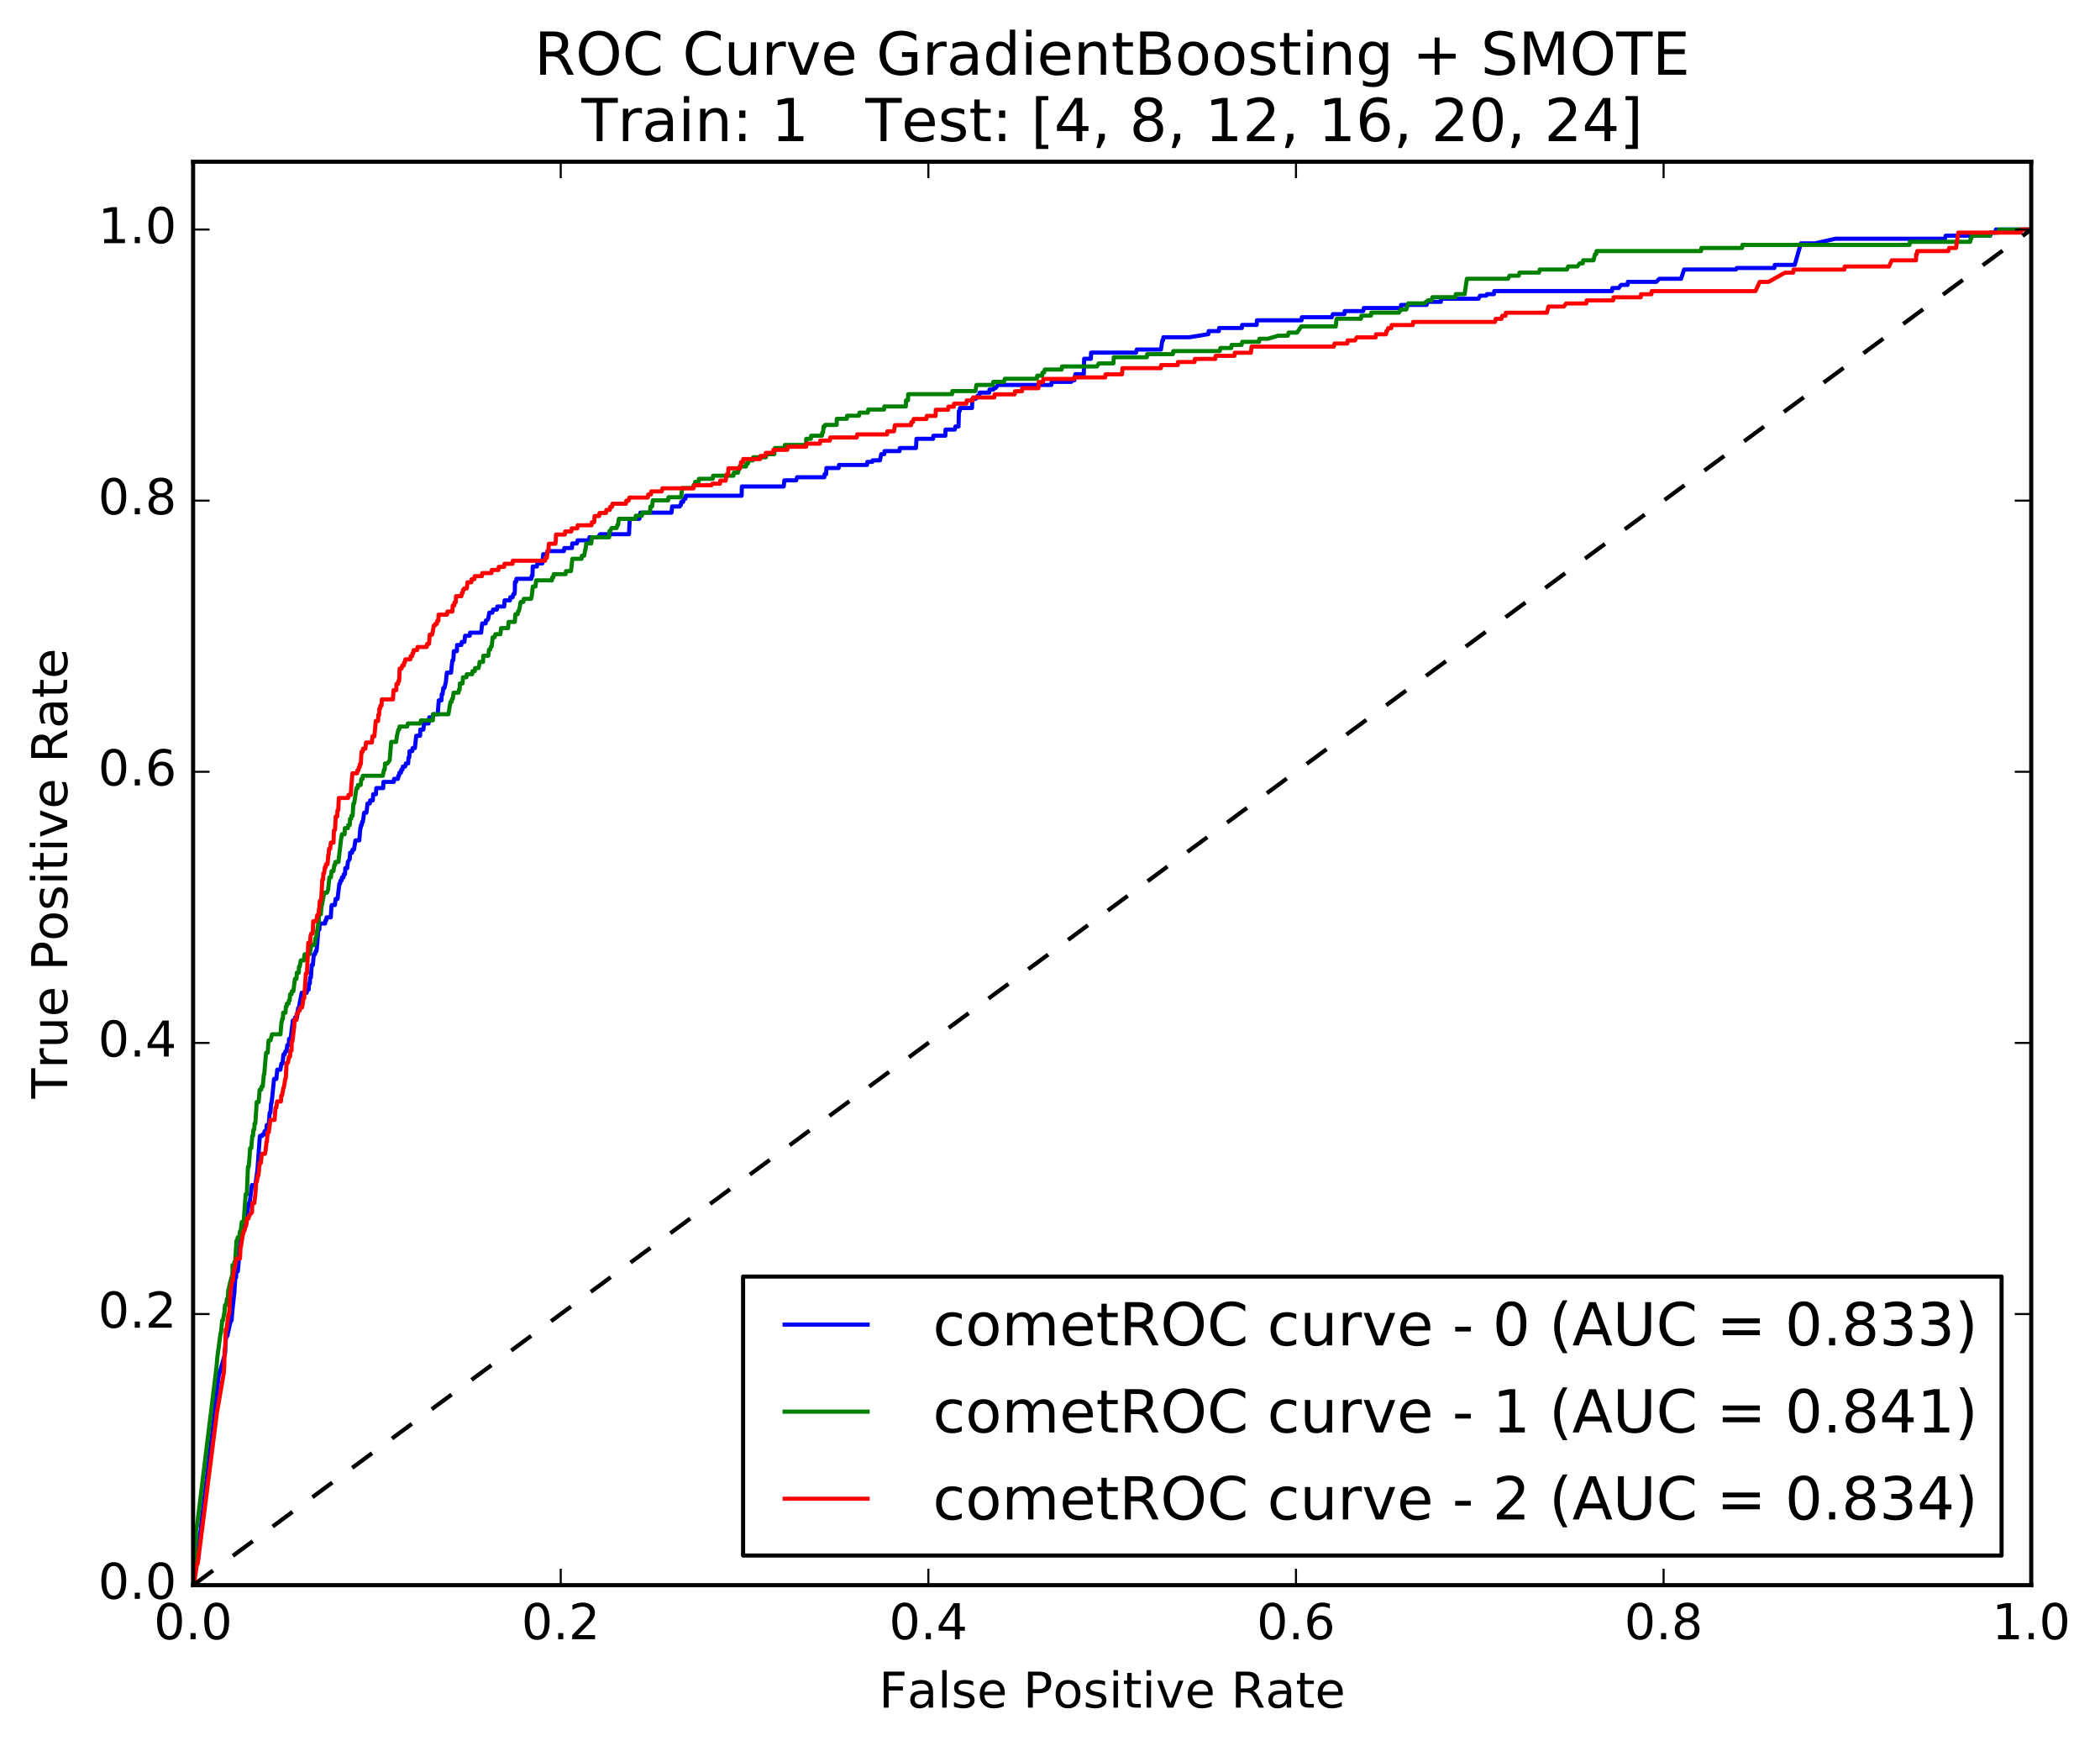 <?xml version="1.0" encoding="utf-8" standalone="no"?>
<!DOCTYPE svg PUBLIC "-//W3C//DTD SVG 1.1//EN"
  "http://www.w3.org/Graphics/SVG/1.1/DTD/svg11.dtd">
<!-- Created with matplotlib (http://matplotlib.org/) -->
<svg height="424pt" version="1.1" viewBox="0 0 510 424" width="510pt" xmlns="http://www.w3.org/2000/svg" xmlns:xlink="http://www.w3.org/1999/xlink">
 <defs>
  <style type="text/css">
*{stroke-linecap:butt;stroke-linejoin:round;stroke-miterlimit:100000;}
  </style>
 </defs>
 <g id="figure_1">
  <g id="patch_1">
   <path d="M 0 424.294 
L 510.039 424.294 
L 510.039 0 
L 0 0 
z
" style="fill:#ffffff;"/>
  </g>
  <g id="axes_1">
   <g id="patch_2">
    <path d="M 46.898 384.867 
L 493.298 384.867 
L 493.298 39.267 
L 46.898 39.267 
z
" style="fill:#ffffff;"/>
   </g>
   <g id="line2d_1">
    <path clip-path="url(#p6a619daa4e)" d="M 46.898 384.867 
L 47.737 378.889 
L 47.83 378.889 
L 52.225 342.276 
L 52.281 340.782 
L 53.121 334.057 
L 54.613 328.826 
L 54.707 328.079 
L 54.744 325.838 
L 55.024 324.343 
L 55.21 324.343 
L 56.05 320.607 
L 56.237 320.607 
L 56.423 318.366 
L 56.573 316.871 
L 56.666 316.124 
L 56.815 314.63 
L 56.909 313.882 
L 57.151 310.146 
L 57.338 310.146 
L 57.394 308.652 
L 57.767 308.652 
L 58.019 305.663 
L 58.168 302.674 
L 58.261 302.674 
L 58.616 299.685 
L 58.802 299.685 
L 58.896 298.938 
L 59.082 298.938 
L 59.176 298.191 
L 59.232 296.697 
L 59.512 296.697 
L 59.735 294.455 
L 60.109 294.455 
L 60.333 292.213 
L 60.613 292.213 
L 61.172 287.73 
L 62.012 287.73 
L 62.525 283.994 
L 63.057 276.522 
L 63.15 275.775 
L 63.71 275.775 
L 63.803 275.401 
L 64.177 275.401 
L 64.251 274.654 
L 64.624 274.654 
L 64.783 273.16 
L 65.249 273.16 
L 65.492 270.171 
L 65.679 270.171 
L 65.828 267.929 
L 65.921 267.929 
L 66.108 266.435 
L 66.556 261.952 
L 67.115 261.952 
L 67.339 259.71 
L 68.086 259.71 
L 68.338 258.216 
L 68.618 258.216 
L 68.767 256.721 
L 68.86 255.974 
L 69.14 255.974 
L 69.317 255.227 
L 69.597 255.227 
L 69.765 253.732 
L 70.138 253.732 
L 70.194 252.238 
L 70.568 252.238 
L 70.754 250.744 
L 71.127 247.755 
L 71.594 247.755 
L 71.668 247.008 
L 72.135 247.008 
L 72.396 244.766 
L 72.583 244.766 
L 72.825 243.272 
L 73.273 241.03 
L 74.486 241.03 
L 74.579 240.283 
L 74.953 240.283 
L 75.046 238.788 
L 75.233 238.788 
L 75.326 237.294 
L 75.512 237.294 
L 75.699 234.305 
L 75.979 234.305 
L 76.212 231.69 
L 76.492 231.69 
L 76.66 230.943 
L 76.847 230.943 
L 76.94 230.196 
L 77.089 228.701 
L 77.276 225.712 
L 77.556 225.712 
L 77.649 224.218 
L 78.955 224.218 
L 79.03 223.471 
L 79.216 223.471 
L 79.31 222.724 
L 80.336 222.724 
L 80.485 220.108 
L 80.579 219.735 
L 81.325 219.735 
L 81.512 218.24 
L 81.978 218.24 
L 82.426 214.504 
L 82.612 214.504 
L 82.706 213.757 
L 82.986 213.757 
L 83.06 213.01 
L 83.434 213.01 
L 83.508 212.263 
L 83.788 212.263 
L 83.863 210.768 
L 84.329 210.768 
L 84.478 209.274 
L 84.945 208.527 
L 85.038 207.032 
L 85.505 207.032 
L 85.598 206.285 
L 85.971 206.285 
L 86.326 204.044 
L 87.259 204.044 
L 87.501 201.055 
L 87.595 201.055 
L 87.669 200.307 
L 87.856 200.307 
L 87.931 199.56 
L 88.117 199.56 
L 88.434 197.319 
L 88.994 197.319 
L 89.255 195.077 
L 89.815 195.077 
L 89.89 194.33 
L 90.543 194.33 
L 90.636 192.835 
L 91.289 192.835 
L 91.383 191.341 
L 93.062 191.341 
L 93.118 189.847 
L 95.637 189.847 
L 95.712 189.099 
L 96.645 189.099 
L 96.719 188.352 
L 96.906 188.352 
L 96.999 187.605 
L 97.372 187.605 
L 97.466 186.858 
L 97.746 186.858 
L 97.839 186.111 
L 98.399 186.111 
L 98.567 185.363 
L 99.126 185.363 
L 99.22 183.869 
L 99.406 183.869 
L 99.462 182.375 
L 100.115 182.375 
L 100.209 181.627 
L 100.769 181.627 
L 100.918 180.133 
L 101.086 178.639 
L 102.019 178.639 
L 102.075 177.144 
L 102.821 177.144 
L 102.97 175.65 
L 104.09 175.65 
L 104.258 174.155 
L 105.098 174.155 
L 105.191 173.408 
L 106.311 173.408 
L 106.553 170.046 
L 107.206 170.046 
L 107.281 168.551 
L 107.467 168.551 
L 107.654 167.057 
L 107.934 167.057 
L 108.288 165.563 
L 108.512 163.321 
L 109.539 163.321 
L 109.688 161.827 
L 109.875 160.332 
L 110.061 160.332 
L 110.154 159.585 
L 110.21 158.091 
L 110.957 158.091 
L 111.013 156.596 
L 112.039 156.596 
L 112.132 155.849 
L 112.785 155.849 
L 112.953 154.355 
L 114.073 154.355 
L 114.148 153.607 
L 116.853 153.607 
L 117.096 151.366 
L 117.936 151.366 
L 118.01 150.619 
L 118.29 150.619 
L 118.57 150.245 
L 118.831 148.75 
L 119.578 148.75 
L 119.746 148.003 
L 120.679 148.003 
L 120.772 147.256 
L 122.451 147.256 
L 122.545 145.762 
L 123.851 145.762 
L 123.925 145.014 
L 124.485 145.014 
L 124.653 144.267 
L 124.933 144.267 
L 125.026 143.52 
L 125.064 141.278 
L 125.344 141.278 
L 125.418 140.531 
L 129.057 140.531 
L 129.132 139.784 
L 129.318 139.784 
L 129.374 137.542 
L 130.4 137.542 
L 130.494 136.795 
L 131.707 136.795 
L 131.856 135.301 
L 131.931 134.554 
L 132.864 134.554 
L 132.938 133.806 
L 136.95 133.806 
L 137.043 133.059 
L 138.909 133.059 
L 138.984 131.938 
L 140.104 131.938 
L 140.271 131.191 
L 143.07 131.191 
L 143.145 130.444 
L 145.198 130.444 
L 145.757 129.697 
L 152.755 129.697 
L 152.942 125.961 
L 155.274 125.961 
L 155.526 124.466 
L 163.083 124.466 
L 163.232 122.972 
L 165.098 122.972 
L 165.192 122.598 
L 165.378 122.598 
L 165.453 121.851 
L 165.919 121.851 
L 165.994 121.104 
L 166.461 121.104 
L 166.535 120.357 
L 180.11 120.357 
L 180.166 118.115 
L 190.336 118.115 
L 190.485 116.621 
L 193.377 116.621 
L 193.564 115.874 
L 200.188 115.874 
L 200.263 115.126 
L 200.636 115.126 
L 200.692 113.632 
L 203.678 113.632 
L 203.752 112.885 
L 210.563 112.885 
L 210.638 112.138 
L 211.851 112.138 
L 211.944 111.764 
L 213.717 111.764 
L 213.997 110.27 
L 214.743 110.27 
L 214.818 109.522 
L 218.456 109.522 
L 218.531 108.775 
L 222.45 108.775 
L 222.58 106.534 
L 226.611 106.534 
L 226.685 105.786 
L 229.578 105.786 
L 229.634 104.292 
L 231.873 104.292 
L 232.041 103.545 
L 232.787 103.545 
L 232.88 99.809 
L 233.067 99.809 
L 233.16 99.062 
L 236.053 99.062 
L 236.146 96.82 
L 236.986 96.82 
L 237.452 96.073 
L 237.825 96.073 
L 237.9 95.325 
L 240.232 95.325 
L 240.307 94.578 
L 241.24 94.578 
L 241.427 94.205 
L 241.8 94.205 
L 242.36 93.457 
L 255.328 93.457 
L 255.403 92.71 
L 260.161 92.71 
L 260.441 92.337 
L 260.908 92.337 
L 261.15 90.842 
L 263.203 90.842 
L 263.296 87.106 
L 264.929 87.106 
L 264.985 85.612 
L 275.901 85.612 
L 276.069 84.865 
L 281.947 84.865 
L 282.282 82.623 
L 282.469 82.623 
L 282.544 81.876 
L 288.888 81.876 
L 293.46 81.129 
L 293.534 80.381 
L 296.007 80.381 
L 296.081 79.634 
L 301.586 79.634 
L 301.661 78.887 
L 305.187 78.887 
L 305.262 77.766 
L 316.085 77.766 
L 316.159 77.019 
L 323.437 77.019 
L 323.698 76.272 
L 326.497 76.272 
L 326.572 75.525 
L 331.05 75.525 
L 331.218 74.777 
L 340.175 74.777 
L 340.268 74.03 
L 346.472 74.03 
L 346.566 73.283 
L 349.924 73.283 
L 350.018 72.536 
L 359.068 72.536 
L 359.441 71.789 
L 360.934 71.789 
L 361.12 71.415 
L 362.8 71.415 
L 362.893 70.668 
L 391.489 70.668 
L 391.583 69.921 
L 393.122 69.921 
L 393.682 69.173 
L 395.268 69.173 
L 395.343 68.426 
L 402.247 68.426 
L 402.993 67.679 
L 408.264 67.679 
L 408.992 65.437 
L 421.588 65.437 
L 421.774 65.064 
L 430.918 65.064 
L 431.011 64.317 
L 435.862 64.317 
L 437.355 59.086 
L 440.807 59.086 
L 445.752 57.965 
L 472.342 57.965 
L 472.529 57.218 
L 483.352 57.218 
L 483.426 56.471 
L 484.639 56.471 
L 484.714 55.724 
L 493.298 55.724 
L 493.298 55.724 
" style="fill:none;stroke:#0000ff;stroke-linecap:square;"/>
   </g>
   <g id="line2d_2">
    <path clip-path="url(#p6a619daa4e)" d="M 46.898 384.867 
L 46.991 381.131 
L 47.084 379.636 
L 47.271 379.636 
L 47.457 374.406 
L 47.551 374.406 
L 47.644 370.67 
L 47.83 370.67 
L 52.589 331.815 
L 52.775 329.574 
L 53.578 323.596 
L 53.671 323.596 
L 53.951 320.607 
L 54.138 320.607 
L 54.548 318.366 
L 54.641 316.871 
L 54.921 316.871 
L 55.108 315.377 
L 55.294 315.377 
L 55.444 313.135 
L 55.537 313.135 
L 55.817 311.641 
L 56.433 309.399 
L 56.47 307.158 
L 56.843 307.158 
L 56.918 306.41 
L 57.104 306.41 
L 57.44 301.18 
L 57.627 301.18 
L 57.72 300.433 
L 58.093 300.433 
L 58.28 298.938 
L 58.467 298.938 
L 58.709 296.697 
L 59.176 296.697 
L 59.661 289.972 
L 59.941 289.972 
L 60.221 283.247 
L 60.407 283.247 
L 60.594 281.005 
L 60.743 278.764 
L 61.023 278.764 
L 61.266 275.775 
L 61.452 275.775 
L 61.545 274.281 
L 61.732 274.281 
L 61.825 272.786 
L 62.012 272.786 
L 62.348 267.556 
L 62.814 267.556 
L 63.057 264.567 
L 63.43 264.567 
L 63.523 263.82 
L 63.803 263.82 
L 64.083 260.831 
L 64.177 260.831 
L 64.55 256.348 
L 64.643 255.601 
L 65.016 255.601 
L 65.221 252.612 
L 65.688 252.612 
L 66.061 251.117 
L 68.114 251.117 
L 68.356 248.128 
L 68.45 248.128 
L 68.524 247.381 
L 68.711 247.381 
L 68.767 245.887 
L 69.327 245.887 
L 69.42 244.392 
L 69.607 244.392 
L 69.7 243.645 
L 70.073 243.645 
L 70.166 242.898 
L 70.353 242.898 
L 70.446 241.404 
L 70.819 241.404 
L 70.875 240.656 
L 71.249 240.656 
L 71.622 237.668 
L 71.995 237.668 
L 72.088 236.173 
L 72.555 236.173 
L 72.611 234.679 
L 72.797 234.679 
L 73.04 233.184 
L 73.786 233.184 
L 73.973 231.69 
L 75.186 231.69 
L 75.634 229.448 
L 76.38 229.448 
L 76.567 227.954 
L 76.847 227.207 
L 77.406 223.471 
L 77.462 221.976 
L 77.929 221.976 
L 78.022 220.482 
L 78.75 216.746 
L 79.403 216.746 
L 79.683 215.999 
L 80 213.01 
L 80.373 213.01 
L 80.523 211.516 
L 80.989 211.516 
L 81.176 210.021 
L 81.362 210.021 
L 81.456 209.274 
L 82.202 209.274 
L 82.351 207.78 
L 82.538 206.285 
L 82.799 204.044 
L 83.042 202.549 
L 83.695 202.549 
L 83.751 201.055 
L 84.497 201.055 
L 84.572 200.307 
L 84.945 200.307 
L 85.001 198.813 
L 85.281 198.813 
L 85.355 198.066 
L 85.635 198.066 
L 85.822 195.077 
L 86.009 195.077 
L 86.568 191.341 
L 86.848 191.341 
L 86.942 190.594 
L 87.595 190.594 
L 87.763 189.099 
L 88.043 189.099 
L 88.117 188.352 
L 92.969 188.352 
L 93.249 186.858 
L 93.435 186.858 
L 93.51 185.363 
L 94.07 185.363 
L 94.629 184.616 
L 95.003 180.133 
L 96.216 180.133 
L 96.402 178.639 
L 96.57 177.891 
L 96.757 177.144 
L 96.943 177.144 
L 97.018 176.397 
L 98.884 176.397 
L 99.052 175.65 
L 102.131 175.65 
L 102.224 174.903 
L 105.116 174.903 
L 105.172 173.408 
L 108.904 173.408 
L 109.147 171.914 
L 109.408 170.419 
L 109.688 170.419 
L 109.781 169.672 
L 109.968 169.672 
L 110.154 168.178 
L 111.367 168.178 
L 111.442 167.431 
L 111.629 167.431 
L 111.685 165.936 
L 112.338 165.936 
L 112.431 164.442 
L 113.271 164.442 
L 113.364 163.695 
L 114.67 163.695 
L 114.745 162.947 
L 115.305 162.947 
L 115.379 162.2 
L 116.219 162.2 
L 116.387 161.453 
L 116.48 160.706 
L 117.32 160.706 
L 117.376 159.211 
L 118.589 159.211 
L 118.757 157.717 
L 119.037 157.717 
L 119.223 156.97 
L 119.41 156.97 
L 119.652 154.728 
L 120.119 154.728 
L 120.305 153.981 
L 121.518 153.981 
L 121.705 152.487 
L 123.384 152.487 
L 123.534 150.992 
L 125.026 150.992 
L 125.176 149.124 
L 125.735 149.124 
L 125.829 148.377 
L 126.015 148.377 
L 126.183 147.63 
L 126.463 146.135 
L 127.116 146.135 
L 127.21 145.388 
L 128.982 145.388 
L 129.15 144.641 
L 129.393 142.399 
L 130.046 142.399 
L 130.214 140.905 
L 134.039 140.905 
L 134.114 140.158 
L 134.394 140.158 
L 134.468 139.41 
L 137.361 139.41 
L 137.454 138.663 
L 138.667 138.663 
L 139.003 135.674 
L 141.242 135.674 
L 141.316 134.927 
L 141.876 134.927 
L 142.119 133.433 
L 142.212 133.433 
L 142.38 131.938 
L 143.593 131.938 
L 143.742 130.444 
L 147.941 130.444 
L 147.997 128.95 
L 148.183 128.95 
L 148.538 128.202 
L 149.751 128.202 
L 149.919 127.455 
L 150.105 127.455 
L 150.292 125.961 
L 154.322 125.961 
L 154.397 125.214 
L 155.89 125.214 
L 155.964 124.466 
L 157.83 124.466 
L 157.98 122.972 
L 158.353 122.972 
L 158.539 121.478 
L 162.271 121.478 
L 162.346 120.73 
L 165.425 120.73 
L 165.668 118.489 
L 168.28 118.489 
L 168.467 117.742 
L 168.746 117.742 
L 168.821 116.994 
L 169.661 116.994 
L 169.735 116.247 
L 173.094 116.247 
L 173.187 115.5 
L 178.132 115.5 
L 178.207 114.753 
L 179.233 114.753 
L 179.327 114.006 
L 179.513 114.006 
L 179.606 113.258 
L 181.193 113.258 
L 181.286 112.511 
L 181.659 112.511 
L 181.734 111.764 
L 182.853 111.764 
L 182.928 111.017 
L 186.007 111.017 
L 186.175 110.27 
L 188.041 110.27 
L 188.19 108.775 
L 190.522 108.775 
L 190.616 108.028 
L 195.747 108.028 
L 195.803 106.534 
L 196.923 106.534 
L 196.997 105.786 
L 199.61 105.786 
L 199.684 105.039 
L 199.871 105.039 
L 200.02 103.545 
L 200.3 103.545 
L 200.375 103.171 
L 203.174 103.171 
L 203.23 101.677 
L 205.656 101.677 
L 205.73 100.93 
L 208.623 100.93 
L 208.716 100.182 
L 210.768 100.182 
L 210.862 99.435 
L 214.687 99.435 
L 214.762 98.688 
L 219.986 98.688 
L 220.042 97.194 
L 220.509 97.194 
L 220.565 95.699 
L 231.201 95.699 
L 231.294 94.952 
L 236.892 94.952 
L 237.135 93.457 
L 241.147 93.457 
L 241.221 92.71 
L 243.834 92.71 
L 244.02 91.963 
L 251.811 91.963 
L 251.885 91.216 
L 253.098 91.216 
L 253.173 90.469 
L 253.546 90.469 
L 253.733 89.721 
L 257.838 89.721 
L 257.913 88.974 
L 266.403 88.974 
L 266.851 88.227 
L 270.396 88.227 
L 270.489 86.733 
L 278.513 86.733 
L 278.588 85.985 
L 284.839 85.985 
L 284.932 85.238 
L 296.221 85.238 
L 296.389 84.491 
L 299.02 84.491 
L 299.095 83.744 
L 301.521 83.744 
L 301.689 82.997 
L 305.775 82.997 
L 305.85 82.249 
L 307.902 82.249 
L 310.421 81.502 
L 312.754 81.502 
L 312.941 80.755 
L 314.993 80.755 
L 316.019 79.261 
L 324.398 79.261 
L 324.547 77.766 
L 324.64 77.393 
L 330.518 77.393 
L 330.611 76.645 
L 332.944 76.645 
L 333.037 75.898 
L 339.755 75.898 
L 340.221 75.151 
L 341.527 75.151 
L 341.994 73.657 
L 345.819 73.657 
L 346.846 72.909 
L 347.685 72.909 
L 347.872 72.162 
L 353.47 72.162 
L 353.544 71.415 
L 355.69 71.415 
L 356.25 67.679 
L 366.233 67.679 
L 366.606 66.932 
L 368.846 66.932 
L 369.013 66.185 
L 373.762 66.185 
L 373.93 65.437 
L 380.555 65.437 
L 380.834 64.69 
L 383.074 64.69 
L 383.633 63.943 
L 384.38 63.943 
L 384.473 63.196 
L 386.992 63.196 
L 387.365 61.701 
L 387.645 61.701 
L 387.739 60.954 
L 413.116 60.954 
L 413.191 60.207 
L 423.08 60.207 
L 423.155 59.46 
L 463.74 59.46 
L 463.815 58.713 
L 478.463 58.713 
L 478.556 57.965 
L 478.743 57.965 
L 478.836 57.218 
L 483.221 57.218 
L 483.314 56.471 
L 485.367 56.471 
L 485.46 55.724 
L 493.298 55.724 
L 493.298 55.724 
" style="fill:none;stroke:#008000;stroke-linecap:square;"/>
   </g>
   <g id="line2d_3">
    <path clip-path="url(#p6a619daa4e)" d="M 46.898 384.867 
L 47.084 384.867 
L 47.831 379.63 
L 48.017 379.63 
L 52.682 342.976 
L 54.362 333.251 
L 54.455 331.755 
L 54.548 328.015 
L 54.735 326.519 
L 54.828 322.778 
L 55.015 322.778 
L 55.481 319.038 
L 55.668 319.038 
L 55.948 313.802 
L 56.414 310.809 
L 56.601 310.809 
L 56.694 309.313 
L 57.441 305.573 
L 58.28 305.573 
L 58.43 302.581 
L 58.523 302.581 
L 58.989 299.589 
L 59.083 299.589 
L 59.176 298.841 
L 59.363 298.841 
L 59.549 298.093 
L 59.829 297.345 
L 59.978 295.848 
L 60.352 295.848 
L 60.538 295.1 
L 61.191 294.352 
L 61.285 292.108 
L 61.751 292.108 
L 61.938 290.612 
L 62.031 289.864 
L 62.218 286.872 
L 62.404 286.872 
L 62.591 285.376 
L 62.777 285.376 
L 63.057 282.383 
L 63.337 282.383 
L 63.598 280.139 
L 64.345 280.139 
L 64.494 279.391 
L 64.737 277.147 
L 64.83 277.147 
L 64.998 274.903 
L 65.278 274.903 
L 65.651 271.911 
L 66.677 271.911 
L 66.92 268.919 
L 67.107 268.919 
L 67.293 267.422 
L 68.226 267.422 
L 68.319 265.926 
L 68.506 265.926 
L 68.842 264.056 
L 68.935 264.056 
L 69.308 261.812 
L 69.402 261.812 
L 69.607 258.072 
L 69.887 258.072 
L 70.055 257.324 
L 70.148 256.576 
L 70.428 256.576 
L 70.521 255.08 
L 70.801 255.08 
L 70.839 252.835 
L 71.025 252.835 
L 71.454 249.095 
L 71.548 247.599 
L 72.014 247.599 
L 72.07 246.103 
L 72.35 246.103 
L 72.518 245.355 
L 72.798 245.355 
L 72.873 244.607 
L 73.339 244.607 
L 73.507 243.859 
L 73.694 242.363 
L 73.88 242.363 
L 74.272 236.378 
L 74.552 236.378 
L 74.869 228.898 
L 75.336 228.898 
L 75.392 227.402 
L 75.578 226.654 
L 75.952 226.654 
L 76.063 223.661 
L 76.81 223.661 
L 77.052 222.165 
L 77.332 222.165 
L 77.482 220.669 
L 77.556 220.295 
L 77.65 218.799 
L 77.836 218.799 
L 78.023 218.051 
L 78.284 213.563 
L 78.471 213.563 
L 78.527 212.067 
L 78.713 212.067 
L 78.9 210.57 
L 79.086 210.57 
L 79.18 209.822 
L 79.553 209.822 
L 79.721 207.578 
L 79.814 207.578 
L 79.907 206.082 
L 80.187 206.082 
L 80.337 204.586 
L 80.99 204.586 
L 81.102 201.594 
L 81.288 201.594 
L 81.382 201.22 
L 81.531 198.228 
L 81.904 198.228 
L 81.96 196.732 
L 82.147 196.732 
L 82.296 193.739 
L 84.535 193.739 
L 84.629 192.991 
L 85.188 192.991 
L 85.319 190.747 
L 85.599 187.755 
L 86.718 187.755 
L 86.793 187.007 
L 87.073 187.007 
L 87.166 186.259 
L 87.353 186.259 
L 87.428 185.511 
L 87.614 185.511 
L 87.801 182.519 
L 88.081 182.519 
L 88.174 181.77 
L 88.734 181.77 
L 88.902 180.274 
L 90.301 180.274 
L 90.451 178.778 
L 90.917 178.778 
L 91.197 175.786 
L 91.272 175.038 
L 91.831 175.038 
L 91.887 173.542 
L 92.074 173.542 
L 92.13 172.046 
L 92.317 172.046 
L 92.391 171.298 
L 92.671 171.298 
L 92.727 169.802 
L 95.433 169.802 
L 95.582 167.558 
L 96.235 167.558 
L 96.291 166.061 
L 96.664 166.061 
L 96.758 165.313 
L 96.944 165.313 
L 97.056 162.321 
L 97.523 162.321 
L 97.691 161.573 
L 98.064 161.573 
L 98.157 160.825 
L 98.344 160.825 
L 98.437 160.077 
L 99.65 160.077 
L 99.725 159.329 
L 100.098 159.329 
L 100.191 158.581 
L 100.378 158.581 
L 100.471 157.833 
L 101.311 157.833 
L 101.404 157.085 
L 103.643 157.085 
L 103.718 156.337 
L 104.184 156.337 
L 104.371 154.093 
L 104.931 154.093 
L 105.099 153.345 
L 105.36 151.848 
L 105.64 151.848 
L 105.715 151.474 
L 106.088 151.474 
L 106.181 150.726 
L 106.461 150.726 
L 106.517 149.23 
L 108.57 149.23 
L 108.644 148.482 
L 109.857 148.482 
L 109.951 146.986 
L 110.324 146.986 
L 110.398 146.238 
L 110.678 146.238 
L 110.753 144.742 
L 112.059 144.742 
L 112.152 143.994 
L 112.339 143.994 
L 112.432 143.246 
L 112.619 143.246 
L 112.712 142.872 
L 113.365 142.872 
L 113.533 141.376 
L 114.466 141.376 
L 114.541 140.628 
L 115.194 140.628 
L 115.269 139.88 
L 117.041 139.88 
L 117.116 139.132 
L 119.355 139.132 
L 119.43 138.383 
L 121.035 138.383 
L 121.128 137.635 
L 122.434 137.635 
L 122.509 136.887 
L 124.468 136.887 
L 124.543 136.139 
L 132.38 136.139 
L 132.455 135.391 
L 132.828 135.391 
L 132.921 133.895 
L 133.108 133.895 
L 133.201 133.521 
L 133.294 132.025 
L 134.881 132.025 
L 134.974 131.277 
L 135.03 129.781 
L 137.176 129.781 
L 137.25 129.033 
L 138.743 129.033 
L 138.818 128.285 
L 140.217 128.285 
L 140.292 127.537 
L 143.651 127.537 
L 143.744 126.789 
L 144.304 126.789 
L 144.397 125.293 
L 145.517 125.293 
L 145.592 124.545 
L 147.178 124.545 
L 147.252 123.796 
L 148.092 123.796 
L 148.185 123.048 
L 148.652 123.048 
L 148.745 122.3 
L 152.011 122.3 
L 152.104 121.552 
L 152.664 121.552 
L 152.85 120.804 
L 157.329 120.804 
L 157.422 120.056 
L 158.075 120.056 
L 158.169 119.308 
L 160.688 119.308 
L 160.874 118.56 
L 168.432 118.56 
L 168.6 117.812 
L 172.798 117.812 
L 172.985 117.438 
L 174.851 117.438 
L 174.926 116.69 
L 176.232 116.69 
L 176.474 115.194 
L 176.848 115.194 
L 176.904 113.698 
L 179.703 113.698 
L 179.87 112.95 
L 179.964 112.202 
L 180.43 112.202 
L 180.505 111.454 
L 184.61 111.454 
L 184.685 110.706 
L 185.898 110.706 
L 185.972 109.958 
L 187.745 109.958 
L 187.838 109.209 
L 191.197 109.209 
L 191.291 108.461 
L 195.769 108.461 
L 195.862 107.713 
L 199.128 107.713 
L 199.203 106.965 
L 201.535 106.965 
L 201.628 106.217 
L 208.066 106.217 
L 208.159 105.469 
L 215.437 105.469 
L 215.512 104.721 
L 217.098 104.721 
L 217.34 103.225 
L 221.259 103.225 
L 221.334 102.477 
L 221.707 102.477 
L 221.893 101.729 
L 224.972 101.729 
L 225.066 100.981 
L 227.212 100.981 
L 227.268 99.485 
L 230.253 99.485 
L 230.328 98.737 
L 231.634 98.737 
L 231.709 97.989 
L 234.694 97.989 
L 234.769 97.241 
L 236.262 97.241 
L 236.336 96.493 
L 241.468 96.493 
L 241.561 95.745 
L 246.413 95.745 
L 246.506 94.996 
L 248.186 94.996 
L 248.26 94.248 
L 252.179 94.248 
L 252.272 92.752 
L 253.299 92.752 
L 253.392 92.004 
L 260.856 92.004 
L 260.949 91.63 
L 268.395 91.63 
L 268.488 90.882 
L 272.5 90.882 
L 272.593 89.386 
L 281.923 89.386 
L 281.998 88.638 
L 286.01 88.638 
L 286.085 87.89 
L 290.097 87.89 
L 290.19 87.142 
L 295.135 87.142 
L 295.228 86.394 
L 299.8 86.394 
L 299.875 85.646 
L 303.793 85.646 
L 303.961 84.15 
L 323.928 84.15 
L 324.114 83.402 
L 327.193 83.402 
L 327.287 82.654 
L 329.059 82.654 
L 329.507 81.906 
L 334.079 81.906 
L 334.172 81.158 
L 336.617 81.158 
L 336.691 80.409 
L 336.878 80.409 
L 337.139 79.661 
L 337.886 79.661 
L 337.979 78.913 
L 343.11 78.913 
L 343.185 78.165 
L 363.058 78.165 
L 363.245 77.417 
L 364.644 77.417 
L 364.831 76.669 
L 365.624 76.669 
L 365.699 75.921 
L 375.682 75.921 
L 376.055 74.425 
L 379.787 74.425 
L 380.347 73.677 
L 385.255 73.677 
L 385.329 72.929 
L 391.767 72.929 
L 391.86 72.181 
L 398.466 72.181 
L 398.541 71.433 
L 401.06 71.433 
L 401.134 70.685 
L 426.326 70.685 
L 427.352 68.441 
L 429.498 68.441 
L 433.51 66.196 
L 435.469 66.196 
L 435.591 65.448 
L 447.906 65.448 
L 448 64.7 
L 458.776 64.7 
L 459.429 63.204 
L 465.307 63.204 
L 465.363 61.708 
L 465.55 61.708 
L 465.624 60.96 
L 473.182 60.96 
L 473.35 60.212 
L 475.029 60.212 
L 475.589 56.472 
L 490.797 56.472 
L 490.872 55.724 
L 493.298 55.724 
L 493.298 55.724 
" style="fill:none;stroke:#ff0000;stroke-linecap:square;"/>
   </g>
   <g id="line2d_4">
    <path clip-path="url(#p6a619daa4e)" d="M 46.898 384.867 
L 493.298 55.724 
" style="fill:none;stroke:#000000;stroke-dasharray:6,6;stroke-dashoffset:0.0;"/>
   </g>
   <g id="patch_3">
    <path d="M 46.898 384.867 
L 46.898 39.267 
" style="fill:none;stroke:#000000;stroke-linecap:square;stroke-linejoin:miter;"/>
   </g>
   <g id="patch_4">
    <path d="M 493.298 384.867 
L 493.298 39.267 
" style="fill:none;stroke:#000000;stroke-linecap:square;stroke-linejoin:miter;"/>
   </g>
   <g id="patch_5">
    <path d="M 46.898 39.267 
L 493.298 39.267 
" style="fill:none;stroke:#000000;stroke-linecap:square;stroke-linejoin:miter;"/>
   </g>
   <g id="patch_6">
    <path d="M 46.898 384.867 
L 493.298 384.867 
" style="fill:none;stroke:#000000;stroke-linecap:square;stroke-linejoin:miter;"/>
   </g>
   <g id="matplotlib.axis_1">
    <g id="xtick_1">
     <g id="line2d_5">
      <defs>
       <path d="M 0 0 
L 0 -4 
" id="m09b9fc4c59" style="stroke:#000000;stroke-width:0.5;"/>
      </defs>
      <g>
       <use style="stroke:#000000;stroke-width:0.5;" x="46.898" xlink:href="#m09b9fc4c59" y="384.867"/>
      </g>
     </g>
     <g id="line2d_6">
      <defs>
       <path d="M 0 0 
L 0 4 
" id="m56bdadbc83" style="stroke:#000000;stroke-width:0.5;"/>
      </defs>
      <g>
       <use style="stroke:#000000;stroke-width:0.5;" x="46.898" xlink:href="#m56bdadbc83" y="39.267"/>
      </g>
     </g>
     <g id="text_1">
      <!-- 0.0 -->
      <defs>
       <path d="M 31.781 66.406 
Q 24.172 66.406 20.328 58.906 
Q 16.5 51.422 16.5 36.375 
Q 16.5 21.391 20.328 13.891 
Q 24.172 6.391 31.781 6.391 
Q 39.453 6.391 43.281 13.891 
Q 47.125 21.391 47.125 36.375 
Q 47.125 51.422 43.281 58.906 
Q 39.453 66.406 31.781 66.406 
M 31.781 74.219 
Q 44.047 74.219 50.516 64.516 
Q 56.984 54.828 56.984 36.375 
Q 56.984 17.969 50.516 8.266 
Q 44.047 -1.422 31.781 -1.422 
Q 19.531 -1.422 13.062 8.266 
Q 6.594 17.969 6.594 36.375 
Q 6.594 54.828 13.062 64.516 
Q 19.531 74.219 31.781 74.219 
" id="BitstreamVeraSans-Roman-30"/>
       <path d="M 10.688 12.406 
L 21 12.406 
L 21 0 
L 10.688 0 
z
" id="BitstreamVeraSans-Roman-2e"/>
      </defs>
      <g transform="translate(37.356 397.985)scale(0.12 -0.12)">
       <use xlink:href="#BitstreamVeraSans-Roman-30"/>
       <use x="63.623" xlink:href="#BitstreamVeraSans-Roman-2e"/>
       <use x="95.41" xlink:href="#BitstreamVeraSans-Roman-30"/>
      </g>
     </g>
    </g>
    <g id="xtick_2">
     <g id="line2d_7">
      <g>
       <use style="stroke:#000000;stroke-width:0.5;" x="136.178" xlink:href="#m09b9fc4c59" y="384.867"/>
      </g>
     </g>
     <g id="line2d_8">
      <g>
       <use style="stroke:#000000;stroke-width:0.5;" x="136.178" xlink:href="#m56bdadbc83" y="39.267"/>
      </g>
     </g>
     <g id="text_2">
      <!-- 0.2 -->
      <defs>
       <path d="M 19.188 8.297 
L 53.609 8.297 
L 53.609 0 
L 7.328 0 
L 7.328 8.297 
Q 12.938 14.109 22.625 23.891 
Q 32.328 33.688 34.812 36.531 
Q 39.547 41.844 41.422 45.531 
Q 43.312 49.219 43.312 52.781 
Q 43.312 58.594 39.234 62.25 
Q 35.156 65.922 28.609 65.922 
Q 23.969 65.922 18.812 64.312 
Q 13.672 62.703 7.812 59.422 
L 7.812 69.391 
Q 13.766 71.781 18.938 73 
Q 24.125 74.219 28.422 74.219 
Q 39.75 74.219 46.484 68.547 
Q 53.219 62.891 53.219 53.422 
Q 53.219 48.922 51.531 44.891 
Q 49.859 40.875 45.406 35.406 
Q 44.188 33.984 37.641 27.219 
Q 31.109 20.453 19.188 8.297 
" id="BitstreamVeraSans-Roman-32"/>
      </defs>
      <g transform="translate(126.636 397.985)scale(0.12 -0.12)">
       <use xlink:href="#BitstreamVeraSans-Roman-30"/>
       <use x="63.623" xlink:href="#BitstreamVeraSans-Roman-2e"/>
       <use x="95.41" xlink:href="#BitstreamVeraSans-Roman-32"/>
      </g>
     </g>
    </g>
    <g id="xtick_3">
     <g id="line2d_9">
      <g>
       <use style="stroke:#000000;stroke-width:0.5;" x="225.458" xlink:href="#m09b9fc4c59" y="384.867"/>
      </g>
     </g>
     <g id="line2d_10">
      <g>
       <use style="stroke:#000000;stroke-width:0.5;" x="225.458" xlink:href="#m56bdadbc83" y="39.267"/>
      </g>
     </g>
     <g id="text_3">
      <!-- 0.4 -->
      <defs>
       <path d="M 37.797 64.312 
L 12.891 25.391 
L 37.797 25.391 
z
M 35.203 72.906 
L 47.609 72.906 
L 47.609 25.391 
L 58.016 25.391 
L 58.016 17.188 
L 47.609 17.188 
L 47.609 0 
L 37.797 0 
L 37.797 17.188 
L 4.891 17.188 
L 4.891 26.703 
z
" id="BitstreamVeraSans-Roman-34"/>
      </defs>
      <g transform="translate(215.916 397.985)scale(0.12 -0.12)">
       <use xlink:href="#BitstreamVeraSans-Roman-30"/>
       <use x="63.623" xlink:href="#BitstreamVeraSans-Roman-2e"/>
       <use x="95.41" xlink:href="#BitstreamVeraSans-Roman-34"/>
      </g>
     </g>
    </g>
    <g id="xtick_4">
     <g id="line2d_11">
      <g>
       <use style="stroke:#000000;stroke-width:0.5;" x="314.738" xlink:href="#m09b9fc4c59" y="384.867"/>
      </g>
     </g>
     <g id="line2d_12">
      <g>
       <use style="stroke:#000000;stroke-width:0.5;" x="314.738" xlink:href="#m56bdadbc83" y="39.267"/>
      </g>
     </g>
     <g id="text_4">
      <!-- 0.6 -->
      <defs>
       <path d="M 33.016 40.375 
Q 26.375 40.375 22.484 35.828 
Q 18.609 31.297 18.609 23.391 
Q 18.609 15.531 22.484 10.953 
Q 26.375 6.391 33.016 6.391 
Q 39.656 6.391 43.531 10.953 
Q 47.406 15.531 47.406 23.391 
Q 47.406 31.297 43.531 35.828 
Q 39.656 40.375 33.016 40.375 
M 52.594 71.297 
L 52.594 62.312 
Q 48.875 64.062 45.094 64.984 
Q 41.312 65.922 37.594 65.922 
Q 27.828 65.922 22.672 59.328 
Q 17.531 52.734 16.797 39.406 
Q 19.672 43.656 24.016 45.922 
Q 28.375 48.188 33.594 48.188 
Q 44.578 48.188 50.953 41.516 
Q 57.328 34.859 57.328 23.391 
Q 57.328 12.156 50.688 5.359 
Q 44.047 -1.422 33.016 -1.422 
Q 20.359 -1.422 13.672 8.266 
Q 6.984 17.969 6.984 36.375 
Q 6.984 53.656 15.188 63.938 
Q 23.391 74.219 37.203 74.219 
Q 40.922 74.219 44.703 73.484 
Q 48.484 72.75 52.594 71.297 
" id="BitstreamVeraSans-Roman-36"/>
      </defs>
      <g transform="translate(305.196 397.985)scale(0.12 -0.12)">
       <use xlink:href="#BitstreamVeraSans-Roman-30"/>
       <use x="63.623" xlink:href="#BitstreamVeraSans-Roman-2e"/>
       <use x="95.41" xlink:href="#BitstreamVeraSans-Roman-36"/>
      </g>
     </g>
    </g>
    <g id="xtick_5">
     <g id="line2d_13">
      <g>
       <use style="stroke:#000000;stroke-width:0.5;" x="404.017" xlink:href="#m09b9fc4c59" y="384.867"/>
      </g>
     </g>
     <g id="line2d_14">
      <g>
       <use style="stroke:#000000;stroke-width:0.5;" x="404.017" xlink:href="#m56bdadbc83" y="39.267"/>
      </g>
     </g>
     <g id="text_5">
      <!-- 0.8 -->
      <defs>
       <path d="M 31.781 34.625 
Q 24.75 34.625 20.719 30.859 
Q 16.703 27.094 16.703 20.516 
Q 16.703 13.922 20.719 10.156 
Q 24.75 6.391 31.781 6.391 
Q 38.812 6.391 42.859 10.172 
Q 46.922 13.969 46.922 20.516 
Q 46.922 27.094 42.891 30.859 
Q 38.875 34.625 31.781 34.625 
M 21.922 38.812 
Q 15.578 40.375 12.031 44.719 
Q 8.5 49.078 8.5 55.328 
Q 8.5 64.062 14.719 69.141 
Q 20.953 74.219 31.781 74.219 
Q 42.672 74.219 48.875 69.141 
Q 55.078 64.062 55.078 55.328 
Q 55.078 49.078 51.531 44.719 
Q 48 40.375 41.703 38.812 
Q 48.828 37.156 52.797 32.312 
Q 56.781 27.484 56.781 20.516 
Q 56.781 9.906 50.312 4.234 
Q 43.844 -1.422 31.781 -1.422 
Q 19.734 -1.422 13.25 4.234 
Q 6.781 9.906 6.781 20.516 
Q 6.781 27.484 10.781 32.312 
Q 14.797 37.156 21.922 38.812 
M 18.312 54.391 
Q 18.312 48.734 21.844 45.562 
Q 25.391 42.391 31.781 42.391 
Q 38.141 42.391 41.719 45.562 
Q 45.312 48.734 45.312 54.391 
Q 45.312 60.062 41.719 63.234 
Q 38.141 66.406 31.781 66.406 
Q 25.391 66.406 21.844 63.234 
Q 18.312 60.062 18.312 54.391 
" id="BitstreamVeraSans-Roman-38"/>
      </defs>
      <g transform="translate(394.476 397.985)scale(0.12 -0.12)">
       <use xlink:href="#BitstreamVeraSans-Roman-30"/>
       <use x="63.623" xlink:href="#BitstreamVeraSans-Roman-2e"/>
       <use x="95.41" xlink:href="#BitstreamVeraSans-Roman-38"/>
      </g>
     </g>
    </g>
    <g id="xtick_6">
     <g id="line2d_15">
      <g>
       <use style="stroke:#000000;stroke-width:0.5;" x="493.298" xlink:href="#m09b9fc4c59" y="384.867"/>
      </g>
     </g>
     <g id="line2d_16">
      <g>
       <use style="stroke:#000000;stroke-width:0.5;" x="493.298" xlink:href="#m56bdadbc83" y="39.267"/>
      </g>
     </g>
     <g id="text_6">
      <!-- 1.0 -->
      <defs>
       <path d="M 12.406 8.297 
L 28.516 8.297 
L 28.516 63.922 
L 10.984 60.406 
L 10.984 69.391 
L 28.422 72.906 
L 38.281 72.906 
L 38.281 8.297 
L 54.391 8.297 
L 54.391 0 
L 12.406 0 
z
" id="BitstreamVeraSans-Roman-31"/>
      </defs>
      <g transform="translate(483.756 397.985)scale(0.12 -0.12)">
       <use xlink:href="#BitstreamVeraSans-Roman-31"/>
       <use x="63.623" xlink:href="#BitstreamVeraSans-Roman-2e"/>
       <use x="95.41" xlink:href="#BitstreamVeraSans-Roman-30"/>
      </g>
     </g>
    </g>
    <g id="text_7">
     <!-- False Positive Rate -->
     <defs>
      <path d="M 18.312 70.219 
L 18.312 54.688 
L 36.812 54.688 
L 36.812 47.703 
L 18.312 47.703 
L 18.312 18.016 
Q 18.312 11.328 20.141 9.422 
Q 21.969 7.516 27.594 7.516 
L 36.812 7.516 
L 36.812 0 
L 27.594 0 
Q 17.188 0 13.234 3.875 
Q 9.281 7.766 9.281 18.016 
L 9.281 47.703 
L 2.688 47.703 
L 2.688 54.688 
L 9.281 54.688 
L 9.281 70.219 
z
" id="BitstreamVeraSans-Roman-74"/>
      <path d="M 44.391 34.188 
Q 47.562 33.109 50.562 29.594 
Q 53.562 26.078 56.594 19.922 
L 66.609 0 
L 56 0 
L 46.688 18.703 
Q 43.062 26.031 39.672 28.422 
Q 36.281 30.812 30.422 30.812 
L 19.672 30.812 
L 19.672 0 
L 9.812 0 
L 9.812 72.906 
L 32.078 72.906 
Q 44.578 72.906 50.734 67.672 
Q 56.891 62.453 56.891 51.906 
Q 56.891 45.016 53.688 40.469 
Q 50.484 35.938 44.391 34.188 
M 19.672 64.797 
L 19.672 38.922 
L 32.078 38.922 
Q 39.203 38.922 42.844 42.219 
Q 46.484 45.516 46.484 51.906 
Q 46.484 58.297 42.844 61.547 
Q 39.203 64.797 32.078 64.797 
z
" id="BitstreamVeraSans-Roman-52"/>
      <path d="M 2.984 54.688 
L 12.5 54.688 
L 29.594 8.797 
L 46.688 54.688 
L 56.203 54.688 
L 35.688 0 
L 23.484 0 
z
" id="BitstreamVeraSans-Roman-76"/>
      <path d="M 9.812 72.906 
L 51.703 72.906 
L 51.703 64.594 
L 19.672 64.594 
L 19.672 43.109 
L 48.578 43.109 
L 48.578 34.812 
L 19.672 34.812 
L 19.672 0 
L 9.812 0 
z
" id="BitstreamVeraSans-Roman-46"/>
      <path d="M 19.672 64.797 
L 19.672 37.406 
L 32.078 37.406 
Q 38.969 37.406 42.719 40.969 
Q 46.484 44.531 46.484 51.125 
Q 46.484 57.672 42.719 61.234 
Q 38.969 64.797 32.078 64.797 
z
M 9.812 72.906 
L 32.078 72.906 
Q 44.344 72.906 50.609 67.359 
Q 56.891 61.812 56.891 51.125 
Q 56.891 40.328 50.609 34.812 
Q 44.344 29.297 32.078 29.297 
L 19.672 29.297 
L 19.672 0 
L 9.812 0 
z
" id="BitstreamVeraSans-Roman-50"/>
      <path d="M 30.609 48.391 
Q 23.391 48.391 19.188 42.75 
Q 14.984 37.109 14.984 27.297 
Q 14.984 17.484 19.156 11.844 
Q 23.344 6.203 30.609 6.203 
Q 37.797 6.203 41.984 11.859 
Q 46.188 17.531 46.188 27.297 
Q 46.188 37.016 41.984 42.703 
Q 37.797 48.391 30.609 48.391 
M 30.609 56 
Q 42.328 56 49.016 48.375 
Q 55.719 40.766 55.719 27.297 
Q 55.719 13.875 49.016 6.219 
Q 42.328 -1.422 30.609 -1.422 
Q 18.844 -1.422 12.172 6.219 
Q 5.516 13.875 5.516 27.297 
Q 5.516 40.766 12.172 48.375 
Q 18.844 56 30.609 56 
" id="BitstreamVeraSans-Roman-6f"/>
      <path d="M 44.281 53.078 
L 44.281 44.578 
Q 40.484 46.531 36.375 47.5 
Q 32.281 48.484 27.875 48.484 
Q 21.188 48.484 17.844 46.438 
Q 14.5 44.391 14.5 40.281 
Q 14.5 37.156 16.891 35.375 
Q 19.281 33.594 26.516 31.984 
L 29.594 31.297 
Q 39.156 29.25 43.188 25.516 
Q 47.219 21.781 47.219 15.094 
Q 47.219 7.469 41.188 3.016 
Q 35.156 -1.422 24.609 -1.422 
Q 20.219 -1.422 15.453 -0.562 
Q 10.688 0.297 5.422 2 
L 5.422 11.281 
Q 10.406 8.688 15.234 7.391 
Q 20.062 6.109 24.812 6.109 
Q 31.156 6.109 34.562 8.281 
Q 37.984 10.453 37.984 14.406 
Q 37.984 18.062 35.516 20.016 
Q 33.062 21.969 24.703 23.781 
L 21.578 24.516 
Q 13.234 26.266 9.516 29.906 
Q 5.812 33.547 5.812 39.891 
Q 5.812 47.609 11.281 51.797 
Q 16.75 56 26.812 56 
Q 31.781 56 36.172 55.266 
Q 40.578 54.547 44.281 53.078 
" id="BitstreamVeraSans-Roman-73"/>
      <path id="BitstreamVeraSans-Roman-20"/>
      <path d="M 56.203 29.594 
L 56.203 25.203 
L 14.891 25.203 
Q 15.484 15.922 20.484 11.062 
Q 25.484 6.203 34.422 6.203 
Q 39.594 6.203 44.453 7.469 
Q 49.312 8.734 54.109 11.281 
L 54.109 2.781 
Q 49.266 0.734 44.188 -0.344 
Q 39.109 -1.422 33.891 -1.422 
Q 20.797 -1.422 13.156 6.188 
Q 5.516 13.812 5.516 26.812 
Q 5.516 40.234 12.766 48.109 
Q 20.016 56 32.328 56 
Q 43.359 56 49.781 48.891 
Q 56.203 41.797 56.203 29.594 
M 47.219 32.234 
Q 47.125 39.594 43.094 43.984 
Q 39.062 48.391 32.422 48.391 
Q 24.906 48.391 20.391 44.141 
Q 15.875 39.891 15.188 32.172 
z
" id="BitstreamVeraSans-Roman-65"/>
      <path d="M 9.422 54.688 
L 18.406 54.688 
L 18.406 0 
L 9.422 0 
z
M 9.422 75.984 
L 18.406 75.984 
L 18.406 64.594 
L 9.422 64.594 
z
" id="BitstreamVeraSans-Roman-69"/>
      <path d="M 34.281 27.484 
Q 23.391 27.484 19.188 25 
Q 14.984 22.516 14.984 16.5 
Q 14.984 11.719 18.141 8.906 
Q 21.297 6.109 26.703 6.109 
Q 34.188 6.109 38.703 11.406 
Q 43.219 16.703 43.219 25.484 
L 43.219 27.484 
z
M 52.203 31.203 
L 52.203 0 
L 43.219 0 
L 43.219 8.297 
Q 40.141 3.328 35.547 0.953 
Q 30.953 -1.422 24.312 -1.422 
Q 15.922 -1.422 10.953 3.297 
Q 6 8.016 6 15.922 
Q 6 25.141 12.172 29.828 
Q 18.359 34.516 30.609 34.516 
L 43.219 34.516 
L 43.219 35.406 
Q 43.219 41.609 39.141 45 
Q 35.062 48.391 27.688 48.391 
Q 23 48.391 18.547 47.266 
Q 14.109 46.141 10.016 43.891 
L 10.016 52.203 
Q 14.938 54.109 19.578 55.047 
Q 24.219 56 28.609 56 
Q 40.484 56 46.344 49.844 
Q 52.203 43.703 52.203 31.203 
" id="BitstreamVeraSans-Roman-61"/>
      <path d="M 9.422 75.984 
L 18.406 75.984 
L 18.406 0 
L 9.422 0 
z
" id="BitstreamVeraSans-Roman-6c"/>
     </defs>
     <g transform="translate(213.451 414.598)scale(0.12 -0.12)">
      <use xlink:href="#BitstreamVeraSans-Roman-46"/>
      <use x="57.379" xlink:href="#BitstreamVeraSans-Roman-61"/>
      <use x="118.658" xlink:href="#BitstreamVeraSans-Roman-6c"/>
      <use x="146.441" xlink:href="#BitstreamVeraSans-Roman-73"/>
      <use x="198.541" xlink:href="#BitstreamVeraSans-Roman-65"/>
      <use x="260.064" xlink:href="#BitstreamVeraSans-Roman-20"/>
      <use x="291.852" xlink:href="#BitstreamVeraSans-Roman-50"/>
      <use x="352.107" xlink:href="#BitstreamVeraSans-Roman-6f"/>
      <use x="413.289" xlink:href="#BitstreamVeraSans-Roman-73"/>
      <use x="465.389" xlink:href="#BitstreamVeraSans-Roman-69"/>
      <use x="493.172" xlink:href="#BitstreamVeraSans-Roman-74"/>
      <use x="532.381" xlink:href="#BitstreamVeraSans-Roman-69"/>
      <use x="560.164" xlink:href="#BitstreamVeraSans-Roman-76"/>
      <use x="619.344" xlink:href="#BitstreamVeraSans-Roman-65"/>
      <use x="680.867" xlink:href="#BitstreamVeraSans-Roman-20"/>
      <use x="712.654" xlink:href="#BitstreamVeraSans-Roman-52"/>
      <use x="782.105" xlink:href="#BitstreamVeraSans-Roman-61"/>
      <use x="843.385" xlink:href="#BitstreamVeraSans-Roman-74"/>
      <use x="882.594" xlink:href="#BitstreamVeraSans-Roman-65"/>
     </g>
    </g>
   </g>
   <g id="matplotlib.axis_2">
    <g id="ytick_1">
     <g id="line2d_17">
      <defs>
       <path d="M 0 0 
L 4 0 
" id="m101dd2e461" style="stroke:#000000;stroke-width:0.5;"/>
      </defs>
      <g>
       <use style="stroke:#000000;stroke-width:0.5;" x="46.898" xlink:href="#m101dd2e461" y="384.867"/>
      </g>
     </g>
     <g id="line2d_18">
      <defs>
       <path d="M 0 0 
L -4 0 
" id="m209c4790a9" style="stroke:#000000;stroke-width:0.5;"/>
      </defs>
      <g>
       <use style="stroke:#000000;stroke-width:0.5;" x="493.298" xlink:href="#m209c4790a9" y="384.867"/>
      </g>
     </g>
     <g id="text_8">
      <!-- 0.0 -->
      <g transform="translate(23.814 388.178)scale(0.12 -0.12)">
       <use xlink:href="#BitstreamVeraSans-Roman-30"/>
       <use x="63.623" xlink:href="#BitstreamVeraSans-Roman-2e"/>
       <use x="95.41" xlink:href="#BitstreamVeraSans-Roman-30"/>
      </g>
     </g>
    </g>
    <g id="ytick_2">
     <g id="line2d_19">
      <g>
       <use style="stroke:#000000;stroke-width:0.5;" x="46.898" xlink:href="#m101dd2e461" y="319.038"/>
      </g>
     </g>
     <g id="line2d_20">
      <g>
       <use style="stroke:#000000;stroke-width:0.5;" x="493.298" xlink:href="#m209c4790a9" y="319.038"/>
      </g>
     </g>
     <g id="text_9">
      <!-- 0.2 -->
      <g transform="translate(23.814 322.349)scale(0.12 -0.12)">
       <use xlink:href="#BitstreamVeraSans-Roman-30"/>
       <use x="63.623" xlink:href="#BitstreamVeraSans-Roman-2e"/>
       <use x="95.41" xlink:href="#BitstreamVeraSans-Roman-32"/>
      </g>
     </g>
    </g>
    <g id="ytick_3">
     <g id="line2d_21">
      <g>
       <use style="stroke:#000000;stroke-width:0.5;" x="46.898" xlink:href="#m101dd2e461" y="253.209"/>
      </g>
     </g>
     <g id="line2d_22">
      <g>
       <use style="stroke:#000000;stroke-width:0.5;" x="493.298" xlink:href="#m209c4790a9" y="253.209"/>
      </g>
     </g>
     <g id="text_10">
      <!-- 0.4 -->
      <g transform="translate(23.814 256.521)scale(0.12 -0.12)">
       <use xlink:href="#BitstreamVeraSans-Roman-30"/>
       <use x="63.623" xlink:href="#BitstreamVeraSans-Roman-2e"/>
       <use x="95.41" xlink:href="#BitstreamVeraSans-Roman-34"/>
      </g>
     </g>
    </g>
    <g id="ytick_4">
     <g id="line2d_23">
      <g>
       <use style="stroke:#000000;stroke-width:0.5;" x="46.898" xlink:href="#m101dd2e461" y="187.381"/>
      </g>
     </g>
     <g id="line2d_24">
      <g>
       <use style="stroke:#000000;stroke-width:0.5;" x="493.298" xlink:href="#m209c4790a9" y="187.381"/>
      </g>
     </g>
     <g id="text_11">
      <!-- 0.6 -->
      <g transform="translate(23.814 190.692)scale(0.12 -0.12)">
       <use xlink:href="#BitstreamVeraSans-Roman-30"/>
       <use x="63.623" xlink:href="#BitstreamVeraSans-Roman-2e"/>
       <use x="95.41" xlink:href="#BitstreamVeraSans-Roman-36"/>
      </g>
     </g>
    </g>
    <g id="ytick_5">
     <g id="line2d_25">
      <g>
       <use style="stroke:#000000;stroke-width:0.5;" x="46.898" xlink:href="#m101dd2e461" y="121.552"/>
      </g>
     </g>
     <g id="line2d_26">
      <g>
       <use style="stroke:#000000;stroke-width:0.5;" x="493.298" xlink:href="#m209c4790a9" y="121.552"/>
      </g>
     </g>
     <g id="text_12">
      <!-- 0.8 -->
      <g transform="translate(23.814 124.864)scale(0.12 -0.12)">
       <use xlink:href="#BitstreamVeraSans-Roman-30"/>
       <use x="63.623" xlink:href="#BitstreamVeraSans-Roman-2e"/>
       <use x="95.41" xlink:href="#BitstreamVeraSans-Roman-38"/>
      </g>
     </g>
    </g>
    <g id="ytick_6">
     <g id="line2d_27">
      <g>
       <use style="stroke:#000000;stroke-width:0.5;" x="46.898" xlink:href="#m101dd2e461" y="55.724"/>
      </g>
     </g>
     <g id="line2d_28">
      <g>
       <use style="stroke:#000000;stroke-width:0.5;" x="493.298" xlink:href="#m209c4790a9" y="55.724"/>
      </g>
     </g>
     <g id="text_13">
      <!-- 1.0 -->
      <g transform="translate(23.814 59.035)scale(0.12 -0.12)">
       <use xlink:href="#BitstreamVeraSans-Roman-31"/>
       <use x="63.623" xlink:href="#BitstreamVeraSans-Roman-2e"/>
       <use x="95.41" xlink:href="#BitstreamVeraSans-Roman-30"/>
      </g>
     </g>
    </g>
    <g id="text_14">
     <!-- True Positive Rate -->
     <defs>
      <path d="M -0.297 72.906 
L 61.375 72.906 
L 61.375 64.594 
L 35.5 64.594 
L 35.5 0 
L 25.594 0 
L 25.594 64.594 
L -0.297 64.594 
z
" id="BitstreamVeraSans-Roman-54"/>
      <path d="M 8.5 21.578 
L 8.5 54.688 
L 17.484 54.688 
L 17.484 21.922 
Q 17.484 14.156 20.5 10.266 
Q 23.531 6.391 29.594 6.391 
Q 36.859 6.391 41.078 11.031 
Q 45.312 15.672 45.312 23.688 
L 45.312 54.688 
L 54.297 54.688 
L 54.297 0 
L 45.312 0 
L 45.312 8.406 
Q 42.047 3.422 37.719 1 
Q 33.406 -1.422 27.688 -1.422 
Q 18.266 -1.422 13.375 4.438 
Q 8.5 10.297 8.5 21.578 
" id="BitstreamVeraSans-Roman-75"/>
      <path d="M 41.109 46.297 
Q 39.594 47.172 37.812 47.578 
Q 36.031 48 33.891 48 
Q 26.266 48 22.188 43.047 
Q 18.109 38.094 18.109 28.812 
L 18.109 0 
L 9.078 0 
L 9.078 54.688 
L 18.109 54.688 
L 18.109 46.188 
Q 20.953 51.172 25.484 53.578 
Q 30.031 56 36.531 56 
Q 37.453 56 38.578 55.875 
Q 39.703 55.766 41.062 55.516 
z
" id="BitstreamVeraSans-Roman-72"/>
     </defs>
     <g transform="translate(16.318 266.722)rotate(-90.0)scale(0.12 -0.12)">
      <use xlink:href="#BitstreamVeraSans-Roman-54"/>
      <use x="60.865" xlink:href="#BitstreamVeraSans-Roman-72"/>
      <use x="101.979" xlink:href="#BitstreamVeraSans-Roman-75"/>
      <use x="165.357" xlink:href="#BitstreamVeraSans-Roman-65"/>
      <use x="226.881" xlink:href="#BitstreamVeraSans-Roman-20"/>
      <use x="258.668" xlink:href="#BitstreamVeraSans-Roman-50"/>
      <use x="318.924" xlink:href="#BitstreamVeraSans-Roman-6f"/>
      <use x="380.105" xlink:href="#BitstreamVeraSans-Roman-73"/>
      <use x="432.205" xlink:href="#BitstreamVeraSans-Roman-69"/>
      <use x="459.988" xlink:href="#BitstreamVeraSans-Roman-74"/>
      <use x="499.197" xlink:href="#BitstreamVeraSans-Roman-69"/>
      <use x="526.98" xlink:href="#BitstreamVeraSans-Roman-76"/>
      <use x="586.16" xlink:href="#BitstreamVeraSans-Roman-65"/>
      <use x="647.684" xlink:href="#BitstreamVeraSans-Roman-20"/>
      <use x="679.471" xlink:href="#BitstreamVeraSans-Roman-52"/>
      <use x="748.922" xlink:href="#BitstreamVeraSans-Roman-61"/>
      <use x="810.201" xlink:href="#BitstreamVeraSans-Roman-74"/>
      <use x="849.41" xlink:href="#BitstreamVeraSans-Roman-65"/>
     </g>
    </g>
   </g>
   <g id="text_15">
    <!-- ROC Curve GradientBoosting + SMOTE -->
    <defs>
     <path d="M 53.516 70.516 
L 53.516 60.891 
Q 47.906 63.578 42.922 64.891 
Q 37.938 66.219 33.297 66.219 
Q 25.25 66.219 20.875 63.094 
Q 16.5 59.969 16.5 54.203 
Q 16.5 49.359 19.406 46.891 
Q 22.312 44.438 30.422 42.922 
L 36.375 41.703 
Q 47.406 39.594 52.656 34.297 
Q 57.906 29 57.906 20.125 
Q 57.906 9.516 50.797 4.047 
Q 43.703 -1.422 29.984 -1.422 
Q 24.812 -1.422 18.969 -0.25 
Q 13.141 0.922 6.891 3.219 
L 6.891 13.375 
Q 12.891 10.016 18.656 8.297 
Q 24.422 6.594 29.984 6.594 
Q 38.422 6.594 43.016 9.906 
Q 47.609 13.234 47.609 19.391 
Q 47.609 24.75 44.312 27.781 
Q 41.016 30.812 33.5 32.328 
L 27.484 33.5 
Q 16.453 35.688 11.516 40.375 
Q 6.594 45.062 6.594 53.422 
Q 6.594 63.094 13.406 68.656 
Q 20.219 74.219 32.172 74.219 
Q 37.312 74.219 42.625 73.281 
Q 47.953 72.359 53.516 70.516 
" id="BitstreamVeraSans-Roman-53"/>
     <path d="M 45.406 46.391 
L 45.406 75.984 
L 54.391 75.984 
L 54.391 0 
L 45.406 0 
L 45.406 8.203 
Q 42.578 3.328 38.25 0.953 
Q 33.938 -1.422 27.875 -1.422 
Q 17.969 -1.422 11.734 6.484 
Q 5.516 14.406 5.516 27.297 
Q 5.516 40.188 11.734 48.094 
Q 17.969 56 27.875 56 
Q 33.938 56 38.25 53.625 
Q 42.578 51.266 45.406 46.391 
M 14.797 27.297 
Q 14.797 17.391 18.875 11.75 
Q 22.953 6.109 30.078 6.109 
Q 37.203 6.109 41.297 11.75 
Q 45.406 17.391 45.406 27.297 
Q 45.406 37.203 41.297 42.844 
Q 37.203 48.484 30.078 48.484 
Q 22.953 48.484 18.875 42.844 
Q 14.797 37.203 14.797 27.297 
" id="BitstreamVeraSans-Roman-64"/>
     <path d="M 59.516 10.406 
L 59.516 29.984 
L 43.406 29.984 
L 43.406 38.094 
L 69.281 38.094 
L 69.281 6.781 
Q 63.578 2.734 56.688 0.656 
Q 49.812 -1.422 42 -1.422 
Q 24.906 -1.422 15.25 8.562 
Q 5.609 18.562 5.609 36.375 
Q 5.609 54.25 15.25 64.234 
Q 24.906 74.219 42 74.219 
Q 49.125 74.219 55.547 72.453 
Q 61.969 70.703 67.391 67.281 
L 67.391 56.781 
Q 61.922 61.422 55.766 63.766 
Q 49.609 66.109 42.828 66.109 
Q 29.438 66.109 22.719 58.641 
Q 16.016 51.172 16.016 36.375 
Q 16.016 21.625 22.719 14.156 
Q 29.438 6.688 42.828 6.688 
Q 48.047 6.688 52.141 7.594 
Q 56.25 8.5 59.516 10.406 
" id="BitstreamVeraSans-Roman-47"/>
     <path d="M 9.812 72.906 
L 55.906 72.906 
L 55.906 64.594 
L 19.672 64.594 
L 19.672 43.016 
L 54.391 43.016 
L 54.391 34.719 
L 19.672 34.719 
L 19.672 8.297 
L 56.781 8.297 
L 56.781 0 
L 9.812 0 
z
" id="BitstreamVeraSans-Roman-45"/>
     <path d="M 19.672 34.812 
L 19.672 8.109 
L 35.5 8.109 
Q 43.453 8.109 47.281 11.406 
Q 51.125 14.703 51.125 21.484 
Q 51.125 28.328 47.281 31.562 
Q 43.453 34.812 35.5 34.812 
z
M 19.672 64.797 
L 19.672 42.828 
L 34.281 42.828 
Q 41.5 42.828 45.031 45.531 
Q 48.578 48.25 48.578 53.812 
Q 48.578 59.328 45.031 62.062 
Q 41.5 64.797 34.281 64.797 
z
M 9.812 72.906 
L 35.016 72.906 
Q 46.297 72.906 52.391 68.219 
Q 58.5 63.531 58.5 54.891 
Q 58.5 48.188 55.375 44.234 
Q 52.25 40.281 46.188 39.312 
Q 53.469 37.75 57.5 32.781 
Q 61.531 27.828 61.531 20.406 
Q 61.531 10.641 54.891 5.312 
Q 48.25 0 35.984 0 
L 9.812 0 
z
" id="BitstreamVeraSans-Roman-42"/>
     <path d="M 54.891 33.016 
L 54.891 0 
L 45.906 0 
L 45.906 32.719 
Q 45.906 40.484 42.875 44.328 
Q 39.844 48.188 33.797 48.188 
Q 26.516 48.188 22.312 43.547 
Q 18.109 38.922 18.109 30.906 
L 18.109 0 
L 9.078 0 
L 9.078 54.688 
L 18.109 54.688 
L 18.109 46.188 
Q 21.344 51.125 25.703 53.562 
Q 30.078 56 35.797 56 
Q 45.219 56 50.047 50.172 
Q 54.891 44.344 54.891 33.016 
" id="BitstreamVeraSans-Roman-6e"/>
     <path d="M 64.406 67.281 
L 64.406 56.891 
Q 59.422 61.531 53.781 63.812 
Q 48.141 66.109 41.797 66.109 
Q 29.297 66.109 22.656 58.469 
Q 16.016 50.828 16.016 36.375 
Q 16.016 21.969 22.656 14.328 
Q 29.297 6.688 41.797 6.688 
Q 48.141 6.688 53.781 8.984 
Q 59.422 11.281 64.406 15.922 
L 64.406 5.609 
Q 59.234 2.094 53.438 0.328 
Q 47.656 -1.422 41.219 -1.422 
Q 24.656 -1.422 15.125 8.703 
Q 5.609 18.844 5.609 36.375 
Q 5.609 53.953 15.125 64.078 
Q 24.656 74.219 41.219 74.219 
Q 47.75 74.219 53.531 72.484 
Q 59.328 70.75 64.406 67.281 
" id="BitstreamVeraSans-Roman-43"/>
     <path d="M 39.406 66.219 
Q 28.656 66.219 22.328 58.203 
Q 16.016 50.203 16.016 36.375 
Q 16.016 22.609 22.328 14.594 
Q 28.656 6.594 39.406 6.594 
Q 50.141 6.594 56.422 14.594 
Q 62.703 22.609 62.703 36.375 
Q 62.703 50.203 56.422 58.203 
Q 50.141 66.219 39.406 66.219 
M 39.406 74.219 
Q 54.734 74.219 63.906 63.938 
Q 73.094 53.656 73.094 36.375 
Q 73.094 19.141 63.906 8.859 
Q 54.734 -1.422 39.406 -1.422 
Q 24.031 -1.422 14.812 8.828 
Q 5.609 19.094 5.609 36.375 
Q 5.609 53.656 14.812 63.938 
Q 24.031 74.219 39.406 74.219 
" id="BitstreamVeraSans-Roman-4f"/>
     <path d="M 45.406 27.984 
Q 45.406 37.75 41.375 43.109 
Q 37.359 48.484 30.078 48.484 
Q 22.859 48.484 18.828 43.109 
Q 14.797 37.75 14.797 27.984 
Q 14.797 18.266 18.828 12.891 
Q 22.859 7.516 30.078 7.516 
Q 37.359 7.516 41.375 12.891 
Q 45.406 18.266 45.406 27.984 
M 54.391 6.781 
Q 54.391 -7.172 48.188 -13.984 
Q 42 -20.797 29.203 -20.797 
Q 24.469 -20.797 20.266 -20.094 
Q 16.062 -19.391 12.109 -17.922 
L 12.109 -9.188 
Q 16.062 -11.328 19.922 -12.344 
Q 23.781 -13.375 27.781 -13.375 
Q 36.625 -13.375 41.016 -8.766 
Q 45.406 -4.156 45.406 5.172 
L 45.406 9.625 
Q 42.625 4.781 38.281 2.391 
Q 33.938 0 27.875 0 
Q 17.828 0 11.672 7.656 
Q 5.516 15.328 5.516 27.984 
Q 5.516 40.672 11.672 48.328 
Q 17.828 56 27.875 56 
Q 33.938 56 38.281 53.609 
Q 42.625 51.219 45.406 46.391 
L 45.406 54.688 
L 54.391 54.688 
z
" id="BitstreamVeraSans-Roman-67"/>
     <path d="M 46 62.703 
L 46 35.5 
L 73.188 35.5 
L 73.188 27.203 
L 46 27.203 
L 46 0 
L 37.797 0 
L 37.797 27.203 
L 10.594 27.203 
L 10.594 35.5 
L 37.797 35.5 
L 37.797 62.703 
z
" id="BitstreamVeraSans-Roman-2b"/>
     <path d="M 9.812 72.906 
L 24.516 72.906 
L 43.109 23.297 
L 61.812 72.906 
L 76.516 72.906 
L 76.516 0 
L 66.891 0 
L 66.891 64.016 
L 48.094 14.016 
L 38.188 14.016 
L 19.391 64.016 
L 19.391 0 
L 9.812 0 
z
" id="BitstreamVeraSans-Roman-4d"/>
    </defs>
    <g transform="translate(129.776 18.142)scale(0.144 -0.144)">
     <use xlink:href="#BitstreamVeraSans-Roman-52"/>
     <use x="69.482" xlink:href="#BitstreamVeraSans-Roman-4f"/>
     <use x="148.193" xlink:href="#BitstreamVeraSans-Roman-43"/>
     <use x="218.018" xlink:href="#BitstreamVeraSans-Roman-20"/>
     <use x="249.805" xlink:href="#BitstreamVeraSans-Roman-43"/>
     <use x="319.629" xlink:href="#BitstreamVeraSans-Roman-75"/>
     <use x="383.008" xlink:href="#BitstreamVeraSans-Roman-72"/>
     <use x="424.121" xlink:href="#BitstreamVeraSans-Roman-76"/>
     <use x="483.301" xlink:href="#BitstreamVeraSans-Roman-65"/>
     <use x="544.824" xlink:href="#BitstreamVeraSans-Roman-20"/>
     <use x="576.611" xlink:href="#BitstreamVeraSans-Roman-47"/>
     <use x="654.102" xlink:href="#BitstreamVeraSans-Roman-72"/>
     <use x="695.215" xlink:href="#BitstreamVeraSans-Roman-61"/>
     <use x="756.494" xlink:href="#BitstreamVeraSans-Roman-64"/>
     <use x="819.971" xlink:href="#BitstreamVeraSans-Roman-69"/>
     <use x="847.754" xlink:href="#BitstreamVeraSans-Roman-65"/>
     <use x="909.277" xlink:href="#BitstreamVeraSans-Roman-6e"/>
     <use x="972.656" xlink:href="#BitstreamVeraSans-Roman-74"/>
     <use x="1011.865" xlink:href="#BitstreamVeraSans-Roman-42"/>
     <use x="1080.469" xlink:href="#BitstreamVeraSans-Roman-6f"/>
     <use x="1141.65" xlink:href="#BitstreamVeraSans-Roman-6f"/>
     <use x="1202.832" xlink:href="#BitstreamVeraSans-Roman-73"/>
     <use x="1254.932" xlink:href="#BitstreamVeraSans-Roman-74"/>
     <use x="1294.141" xlink:href="#BitstreamVeraSans-Roman-69"/>
     <use x="1321.924" xlink:href="#BitstreamVeraSans-Roman-6e"/>
     <use x="1385.303" xlink:href="#BitstreamVeraSans-Roman-67"/>
     <use x="1448.779" xlink:href="#BitstreamVeraSans-Roman-20"/>
     <use x="1480.566" xlink:href="#BitstreamVeraSans-Roman-2b"/>
     <use x="1564.355" xlink:href="#BitstreamVeraSans-Roman-20"/>
     <use x="1596.143" xlink:href="#BitstreamVeraSans-Roman-53"/>
     <use x="1659.619" xlink:href="#BitstreamVeraSans-Roman-4d"/>
     <use x="1745.898" xlink:href="#BitstreamVeraSans-Roman-4f"/>
     <use x="1824.609" xlink:href="#BitstreamVeraSans-Roman-54"/>
     <use x="1885.693" xlink:href="#BitstreamVeraSans-Roman-45"/>
    </g>
    <!-- Train: 1   Test: [4, 8, 12, 16, 20, 24] -->
    <defs>
     <path d="M 8.594 75.984 
L 29.297 75.984 
L 29.297 69 
L 17.578 69 
L 17.578 -6.203 
L 29.297 -6.203 
L 29.297 -13.188 
L 8.594 -13.188 
z
" id="BitstreamVeraSans-Roman-5b"/>
     <path d="M 11.719 12.406 
L 22.016 12.406 
L 22.016 0 
L 11.719 0 
z
M 11.719 51.703 
L 22.016 51.703 
L 22.016 39.312 
L 11.719 39.312 
z
" id="BitstreamVeraSans-Roman-3a"/>
     <path d="M 11.719 12.406 
L 22.016 12.406 
L 22.016 4 
L 14.016 -11.625 
L 7.719 -11.625 
L 11.719 4 
z
" id="BitstreamVeraSans-Roman-2c"/>
     <path d="M 30.422 75.984 
L 30.422 -13.188 
L 9.719 -13.188 
L 9.719 -6.203 
L 21.391 -6.203 
L 21.391 69 
L 9.719 69 
L 9.719 75.984 
z
" id="BitstreamVeraSans-Roman-5d"/>
    </defs>
    <g transform="translate(141.214 34.267)scale(0.144 -0.144)">
     <use xlink:href="#BitstreamVeraSans-Roman-54"/>
     <use x="60.865" xlink:href="#BitstreamVeraSans-Roman-72"/>
     <use x="101.979" xlink:href="#BitstreamVeraSans-Roman-61"/>
     <use x="163.258" xlink:href="#BitstreamVeraSans-Roman-69"/>
     <use x="191.041" xlink:href="#BitstreamVeraSans-Roman-6e"/>
     <use x="254.42" xlink:href="#BitstreamVeraSans-Roman-3a"/>
     <use x="288.111" xlink:href="#BitstreamVeraSans-Roman-20"/>
     <use x="319.898" xlink:href="#BitstreamVeraSans-Roman-31"/>
     <use x="383.521" xlink:href="#BitstreamVeraSans-Roman-20"/>
     <use x="415.309" xlink:href="#BitstreamVeraSans-Roman-20"/>
     <use x="447.096" xlink:href="#BitstreamVeraSans-Roman-20"/>
     <use x="478.883" xlink:href="#BitstreamVeraSans-Roman-54"/>
     <use x="539.701" xlink:href="#BitstreamVeraSans-Roman-65"/>
     <use x="601.225" xlink:href="#BitstreamVeraSans-Roman-73"/>
     <use x="653.324" xlink:href="#BitstreamVeraSans-Roman-74"/>
     <use x="692.533" xlink:href="#BitstreamVeraSans-Roman-3a"/>
     <use x="726.225" xlink:href="#BitstreamVeraSans-Roman-20"/>
     <use x="758.012" xlink:href="#BitstreamVeraSans-Roman-5b"/>
     <use x="797.025" xlink:href="#BitstreamVeraSans-Roman-34"/>
     <use x="860.648" xlink:href="#BitstreamVeraSans-Roman-2c"/>
     <use x="892.436" xlink:href="#BitstreamVeraSans-Roman-20"/>
     <use x="924.223" xlink:href="#BitstreamVeraSans-Roman-38"/>
     <use x="987.846" xlink:href="#BitstreamVeraSans-Roman-2c"/>
     <use x="1019.633" xlink:href="#BitstreamVeraSans-Roman-20"/>
     <use x="1051.42" xlink:href="#BitstreamVeraSans-Roman-31"/>
     <use x="1115.043" xlink:href="#BitstreamVeraSans-Roman-32"/>
     <use x="1178.666" xlink:href="#BitstreamVeraSans-Roman-2c"/>
     <use x="1210.453" xlink:href="#BitstreamVeraSans-Roman-20"/>
     <use x="1242.24" xlink:href="#BitstreamVeraSans-Roman-31"/>
     <use x="1305.863" xlink:href="#BitstreamVeraSans-Roman-36"/>
     <use x="1369.486" xlink:href="#BitstreamVeraSans-Roman-2c"/>
     <use x="1401.273" xlink:href="#BitstreamVeraSans-Roman-20"/>
     <use x="1433.061" xlink:href="#BitstreamVeraSans-Roman-32"/>
     <use x="1496.684" xlink:href="#BitstreamVeraSans-Roman-30"/>
     <use x="1560.307" xlink:href="#BitstreamVeraSans-Roman-2c"/>
     <use x="1592.094" xlink:href="#BitstreamVeraSans-Roman-20"/>
     <use x="1623.881" xlink:href="#BitstreamVeraSans-Roman-32"/>
     <use x="1687.504" xlink:href="#BitstreamVeraSans-Roman-34"/>
     <use x="1751.127" xlink:href="#BitstreamVeraSans-Roman-5d"/>
    </g>
   </g>
   <g id="legend_1">
    <g id="patch_7">
     <path d="M 180.464 377.667 
L 486.098 377.667 
L 486.098 309.937 
L 180.464 309.937 
z
" style="fill:#ffffff;stroke:#000000;stroke-linejoin:miter;"/>
    </g>
    <g id="line2d_29">
     <path d="M 190.544 321.599 
L 210.704 321.599 
" style="fill:none;stroke:#0000ff;stroke-linecap:square;"/>
    </g>
    <g id="line2d_30"/>
    <g id="text_16">
     <!-- cometROC curve - 0 (AUC = 0.833) -->
     <defs>
      <path d="M 40.578 39.312 
Q 47.656 37.797 51.625 33 
Q 55.609 28.219 55.609 21.188 
Q 55.609 10.406 48.188 4.484 
Q 40.766 -1.422 27.094 -1.422 
Q 22.516 -1.422 17.656 -0.516 
Q 12.797 0.391 7.625 2.203 
L 7.625 11.719 
Q 11.719 9.328 16.594 8.109 
Q 21.484 6.891 26.812 6.891 
Q 36.078 6.891 40.938 10.547 
Q 45.797 14.203 45.797 21.188 
Q 45.797 27.641 41.281 31.266 
Q 36.766 34.906 28.719 34.906 
L 20.219 34.906 
L 20.219 43.016 
L 29.109 43.016 
Q 36.375 43.016 40.234 45.922 
Q 44.094 48.828 44.094 54.297 
Q 44.094 59.906 40.109 62.906 
Q 36.141 65.922 28.719 65.922 
Q 24.656 65.922 20.016 65.031 
Q 15.375 64.156 9.812 62.312 
L 9.812 71.094 
Q 15.438 72.656 20.344 73.438 
Q 25.25 74.219 29.594 74.219 
Q 40.828 74.219 47.359 69.109 
Q 53.906 64.016 53.906 55.328 
Q 53.906 49.266 50.438 45.094 
Q 46.969 40.922 40.578 39.312 
" id="BitstreamVeraSans-Roman-33"/>
      <path d="M 34.188 63.188 
L 20.797 26.906 
L 47.609 26.906 
z
M 28.609 72.906 
L 39.797 72.906 
L 67.578 0 
L 57.328 0 
L 50.688 18.703 
L 17.828 18.703 
L 11.188 0 
L 0.781 0 
z
" id="BitstreamVeraSans-Roman-41"/>
      <path d="M 52 44.188 
Q 55.375 50.25 60.062 53.125 
Q 64.75 56 71.094 56 
Q 79.641 56 84.281 50.016 
Q 88.922 44.047 88.922 33.016 
L 88.922 0 
L 79.891 0 
L 79.891 32.719 
Q 79.891 40.578 77.094 44.375 
Q 74.312 48.188 68.609 48.188 
Q 61.625 48.188 57.562 43.547 
Q 53.516 38.922 53.516 30.906 
L 53.516 0 
L 44.484 0 
L 44.484 32.719 
Q 44.484 40.625 41.703 44.406 
Q 38.922 48.188 33.109 48.188 
Q 26.219 48.188 22.156 43.531 
Q 18.109 38.875 18.109 30.906 
L 18.109 0 
L 9.078 0 
L 9.078 54.688 
L 18.109 54.688 
L 18.109 46.188 
Q 21.188 51.219 25.484 53.609 
Q 29.781 56 35.688 56 
Q 41.656 56 45.828 52.969 
Q 50 49.953 52 44.188 
" id="BitstreamVeraSans-Roman-6d"/>
      <path d="M 31 75.875 
Q 24.469 64.656 21.281 53.656 
Q 18.109 42.672 18.109 31.391 
Q 18.109 20.125 21.312 9.062 
Q 24.516 -2 31 -13.188 
L 23.188 -13.188 
Q 15.875 -1.703 12.234 9.375 
Q 8.594 20.453 8.594 31.391 
Q 8.594 42.281 12.203 53.312 
Q 15.828 64.359 23.188 75.875 
z
" id="BitstreamVeraSans-Roman-28"/>
      <path d="M 8.688 72.906 
L 18.609 72.906 
L 18.609 28.609 
Q 18.609 16.891 22.844 11.734 
Q 27.094 6.594 36.625 6.594 
Q 46.094 6.594 50.344 11.734 
Q 54.594 16.891 54.594 28.609 
L 54.594 72.906 
L 64.5 72.906 
L 64.5 27.391 
Q 64.5 13.141 57.438 5.859 
Q 50.391 -1.422 36.625 -1.422 
Q 22.797 -1.422 15.734 5.859 
Q 8.688 13.141 8.688 27.391 
z
" id="BitstreamVeraSans-Roman-55"/>
      <path d="M 48.781 52.594 
L 48.781 44.188 
Q 44.969 46.297 41.141 47.344 
Q 37.312 48.391 33.406 48.391 
Q 24.656 48.391 19.812 42.844 
Q 14.984 37.312 14.984 27.297 
Q 14.984 17.281 19.812 11.734 
Q 24.656 6.203 33.406 6.203 
Q 37.312 6.203 41.141 7.25 
Q 44.969 8.297 48.781 10.406 
L 48.781 2.094 
Q 45.016 0.344 40.984 -0.531 
Q 36.969 -1.422 32.422 -1.422 
Q 20.062 -1.422 12.781 6.344 
Q 5.516 14.109 5.516 27.297 
Q 5.516 40.672 12.859 48.328 
Q 20.219 56 33.016 56 
Q 37.156 56 41.109 55.141 
Q 45.062 54.297 48.781 52.594 
" id="BitstreamVeraSans-Roman-63"/>
      <path d="M 8.016 75.875 
L 15.828 75.875 
Q 23.141 64.359 26.781 53.312 
Q 30.422 42.281 30.422 31.391 
Q 30.422 20.453 26.781 9.375 
Q 23.141 -1.703 15.828 -13.188 
L 8.016 -13.188 
Q 14.5 -2 17.703 9.062 
Q 20.906 20.125 20.906 31.391 
Q 20.906 42.672 17.703 53.656 
Q 14.5 64.656 8.016 75.875 
" id="BitstreamVeraSans-Roman-29"/>
      <path d="M 10.594 45.406 
L 73.188 45.406 
L 73.188 37.203 
L 10.594 37.203 
z
M 10.594 25.484 
L 73.188 25.484 
L 73.188 17.188 
L 10.594 17.188 
z
" id="BitstreamVeraSans-Roman-3d"/>
      <path d="M 4.891 31.391 
L 31.203 31.391 
L 31.203 23.391 
L 4.891 23.391 
z
" id="BitstreamVeraSans-Roman-2d"/>
     </defs>
     <g transform="translate(226.544 326.639)scale(0.144 -0.144)">
      <use xlink:href="#BitstreamVeraSans-Roman-63"/>
      <use x="54.98" xlink:href="#BitstreamVeraSans-Roman-6f"/>
      <use x="116.162" xlink:href="#BitstreamVeraSans-Roman-6d"/>
      <use x="213.574" xlink:href="#BitstreamVeraSans-Roman-65"/>
      <use x="275.098" xlink:href="#BitstreamVeraSans-Roman-74"/>
      <use x="314.307" xlink:href="#BitstreamVeraSans-Roman-52"/>
      <use x="383.789" xlink:href="#BitstreamVeraSans-Roman-4f"/>
      <use x="462.5" xlink:href="#BitstreamVeraSans-Roman-43"/>
      <use x="532.324" xlink:href="#BitstreamVeraSans-Roman-20"/>
      <use x="564.111" xlink:href="#BitstreamVeraSans-Roman-63"/>
      <use x="619.092" xlink:href="#BitstreamVeraSans-Roman-75"/>
      <use x="682.471" xlink:href="#BitstreamVeraSans-Roman-72"/>
      <use x="723.584" xlink:href="#BitstreamVeraSans-Roman-76"/>
      <use x="782.764" xlink:href="#BitstreamVeraSans-Roman-65"/>
      <use x="844.287" xlink:href="#BitstreamVeraSans-Roman-20"/>
      <use x="876.074" xlink:href="#BitstreamVeraSans-Roman-2d"/>
      <use x="912.158" xlink:href="#BitstreamVeraSans-Roman-20"/>
      <use x="943.945" xlink:href="#BitstreamVeraSans-Roman-30"/>
      <use x="1007.568" xlink:href="#BitstreamVeraSans-Roman-20"/>
      <use x="1039.355" xlink:href="#BitstreamVeraSans-Roman-28"/>
      <use x="1078.369" xlink:href="#BitstreamVeraSans-Roman-41"/>
      <use x="1146.777" xlink:href="#BitstreamVeraSans-Roman-55"/>
      <use x="1219.971" xlink:href="#BitstreamVeraSans-Roman-43"/>
      <use x="1289.795" xlink:href="#BitstreamVeraSans-Roman-20"/>
      <use x="1321.582" xlink:href="#BitstreamVeraSans-Roman-3d"/>
      <use x="1405.371" xlink:href="#BitstreamVeraSans-Roman-20"/>
      <use x="1437.158" xlink:href="#BitstreamVeraSans-Roman-30"/>
      <use x="1500.781" xlink:href="#BitstreamVeraSans-Roman-2e"/>
      <use x="1532.568" xlink:href="#BitstreamVeraSans-Roman-38"/>
      <use x="1596.191" xlink:href="#BitstreamVeraSans-Roman-33"/>
      <use x="1659.814" xlink:href="#BitstreamVeraSans-Roman-33"/>
      <use x="1723.438" xlink:href="#BitstreamVeraSans-Roman-29"/>
     </g>
    </g>
    <g id="line2d_31">
     <path d="M 190.544 342.735 
L 210.704 342.735 
" style="fill:none;stroke:#008000;stroke-linecap:square;"/>
    </g>
    <g id="line2d_32"/>
    <g id="text_17">
     <!-- cometROC curve - 1 (AUC = 0.841) -->
     <g transform="translate(226.544 347.775)scale(0.144 -0.144)">
      <use xlink:href="#BitstreamVeraSans-Roman-63"/>
      <use x="54.98" xlink:href="#BitstreamVeraSans-Roman-6f"/>
      <use x="116.162" xlink:href="#BitstreamVeraSans-Roman-6d"/>
      <use x="213.574" xlink:href="#BitstreamVeraSans-Roman-65"/>
      <use x="275.098" xlink:href="#BitstreamVeraSans-Roman-74"/>
      <use x="314.307" xlink:href="#BitstreamVeraSans-Roman-52"/>
      <use x="383.789" xlink:href="#BitstreamVeraSans-Roman-4f"/>
      <use x="462.5" xlink:href="#BitstreamVeraSans-Roman-43"/>
      <use x="532.324" xlink:href="#BitstreamVeraSans-Roman-20"/>
      <use x="564.111" xlink:href="#BitstreamVeraSans-Roman-63"/>
      <use x="619.092" xlink:href="#BitstreamVeraSans-Roman-75"/>
      <use x="682.471" xlink:href="#BitstreamVeraSans-Roman-72"/>
      <use x="723.584" xlink:href="#BitstreamVeraSans-Roman-76"/>
      <use x="782.764" xlink:href="#BitstreamVeraSans-Roman-65"/>
      <use x="844.287" xlink:href="#BitstreamVeraSans-Roman-20"/>
      <use x="876.074" xlink:href="#BitstreamVeraSans-Roman-2d"/>
      <use x="912.158" xlink:href="#BitstreamVeraSans-Roman-20"/>
      <use x="943.945" xlink:href="#BitstreamVeraSans-Roman-31"/>
      <use x="1007.568" xlink:href="#BitstreamVeraSans-Roman-20"/>
      <use x="1039.355" xlink:href="#BitstreamVeraSans-Roman-28"/>
      <use x="1078.369" xlink:href="#BitstreamVeraSans-Roman-41"/>
      <use x="1146.777" xlink:href="#BitstreamVeraSans-Roman-55"/>
      <use x="1219.971" xlink:href="#BitstreamVeraSans-Roman-43"/>
      <use x="1289.795" xlink:href="#BitstreamVeraSans-Roman-20"/>
      <use x="1321.582" xlink:href="#BitstreamVeraSans-Roman-3d"/>
      <use x="1405.371" xlink:href="#BitstreamVeraSans-Roman-20"/>
      <use x="1437.158" xlink:href="#BitstreamVeraSans-Roman-30"/>
      <use x="1500.781" xlink:href="#BitstreamVeraSans-Roman-2e"/>
      <use x="1532.568" xlink:href="#BitstreamVeraSans-Roman-38"/>
      <use x="1596.191" xlink:href="#BitstreamVeraSans-Roman-34"/>
      <use x="1659.814" xlink:href="#BitstreamVeraSans-Roman-31"/>
      <use x="1723.438" xlink:href="#BitstreamVeraSans-Roman-29"/>
     </g>
    </g>
    <g id="line2d_33">
     <path d="M 190.544 363.872 
L 210.704 363.872 
" style="fill:none;stroke:#ff0000;stroke-linecap:square;"/>
    </g>
    <g id="line2d_34"/>
    <g id="text_18">
     <!-- cometROC curve - 2 (AUC = 0.834) -->
     <g transform="translate(226.544 368.912)scale(0.144 -0.144)">
      <use xlink:href="#BitstreamVeraSans-Roman-63"/>
      <use x="54.98" xlink:href="#BitstreamVeraSans-Roman-6f"/>
      <use x="116.162" xlink:href="#BitstreamVeraSans-Roman-6d"/>
      <use x="213.574" xlink:href="#BitstreamVeraSans-Roman-65"/>
      <use x="275.098" xlink:href="#BitstreamVeraSans-Roman-74"/>
      <use x="314.307" xlink:href="#BitstreamVeraSans-Roman-52"/>
      <use x="383.789" xlink:href="#BitstreamVeraSans-Roman-4f"/>
      <use x="462.5" xlink:href="#BitstreamVeraSans-Roman-43"/>
      <use x="532.324" xlink:href="#BitstreamVeraSans-Roman-20"/>
      <use x="564.111" xlink:href="#BitstreamVeraSans-Roman-63"/>
      <use x="619.092" xlink:href="#BitstreamVeraSans-Roman-75"/>
      <use x="682.471" xlink:href="#BitstreamVeraSans-Roman-72"/>
      <use x="723.584" xlink:href="#BitstreamVeraSans-Roman-76"/>
      <use x="782.764" xlink:href="#BitstreamVeraSans-Roman-65"/>
      <use x="844.287" xlink:href="#BitstreamVeraSans-Roman-20"/>
      <use x="876.074" xlink:href="#BitstreamVeraSans-Roman-2d"/>
      <use x="912.158" xlink:href="#BitstreamVeraSans-Roman-20"/>
      <use x="943.945" xlink:href="#BitstreamVeraSans-Roman-32"/>
      <use x="1007.568" xlink:href="#BitstreamVeraSans-Roman-20"/>
      <use x="1039.355" xlink:href="#BitstreamVeraSans-Roman-28"/>
      <use x="1078.369" xlink:href="#BitstreamVeraSans-Roman-41"/>
      <use x="1146.777" xlink:href="#BitstreamVeraSans-Roman-55"/>
      <use x="1219.971" xlink:href="#BitstreamVeraSans-Roman-43"/>
      <use x="1289.795" xlink:href="#BitstreamVeraSans-Roman-20"/>
      <use x="1321.582" xlink:href="#BitstreamVeraSans-Roman-3d"/>
      <use x="1405.371" xlink:href="#BitstreamVeraSans-Roman-20"/>
      <use x="1437.158" xlink:href="#BitstreamVeraSans-Roman-30"/>
      <use x="1500.781" xlink:href="#BitstreamVeraSans-Roman-2e"/>
      <use x="1532.568" xlink:href="#BitstreamVeraSans-Roman-38"/>
      <use x="1596.191" xlink:href="#BitstreamVeraSans-Roman-33"/>
      <use x="1659.814" xlink:href="#BitstreamVeraSans-Roman-34"/>
      <use x="1723.438" xlink:href="#BitstreamVeraSans-Roman-29"/>
     </g>
    </g>
   </g>
  </g>
 </g>
 <defs>
  <clipPath id="p6a619daa4e">
   <rect height="345.6" width="446.4" x="46.898" y="39.267"/>
  </clipPath>
 </defs>
</svg>
